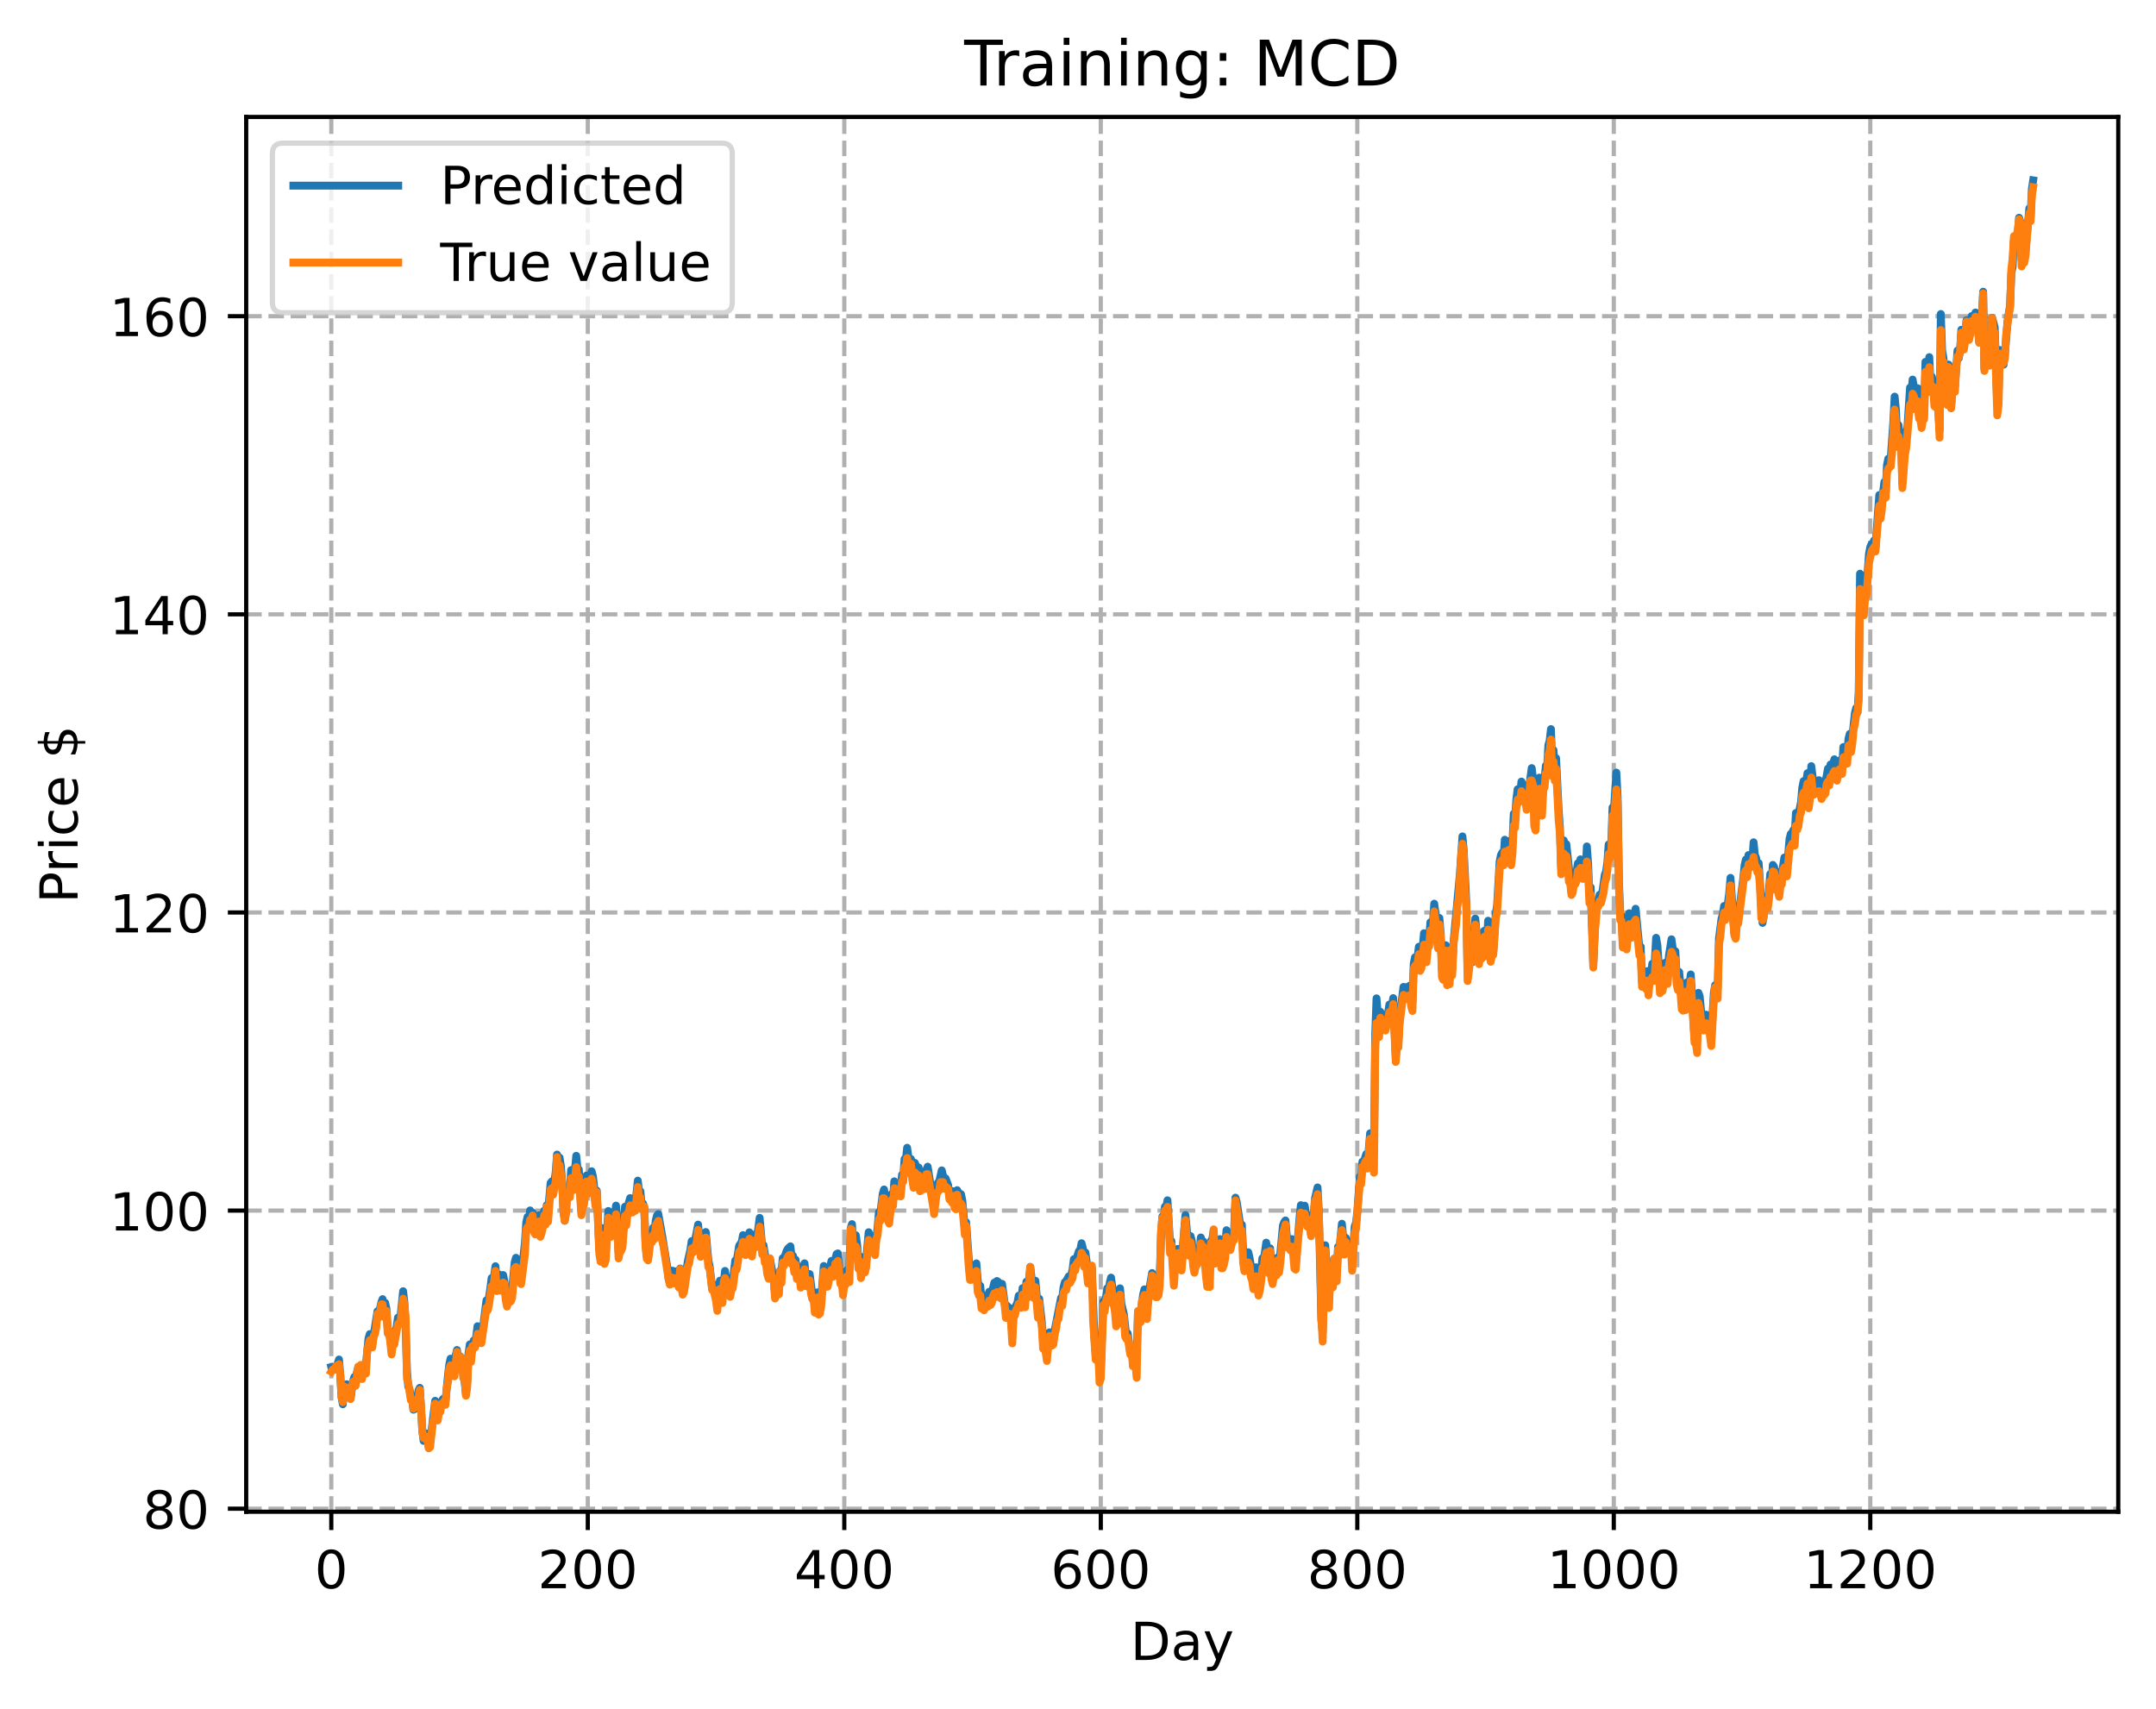 <?xml version="1.0" encoding="utf-8" standalone="no"?>
<!DOCTYPE svg PUBLIC "-//W3C//DTD SVG 1.1//EN"
  "http://www.w3.org/Graphics/SVG/1.1/DTD/svg11.dtd">
<!-- Created with matplotlib (https://matplotlib.org/) -->
<svg height="325.986pt" version="1.1" viewBox="0 0 411.286 325.986" width="411.286pt" xmlns="http://www.w3.org/2000/svg" xmlns:xlink="http://www.w3.org/1999/xlink">
 <defs>
  <style type="text/css">
*{stroke-linecap:butt;stroke-linejoin:round;}
  </style>
 </defs>
 <g id="figure_1">
  <g id="patch_1">
   <path d="M 0 325.986 
L 411.286 325.986 
L 411.286 0 
L 0 0 
z
" style="fill:#ffffff;"/>
  </g>
  <g id="axes_1">
   <g id="patch_2">
    <path d="M 46.966 288.43 
L 404.086 288.43 
L 404.086 22.318 
L 46.966 22.318 
z
" style="fill:#ffffff;"/>
   </g>
   <g id="matplotlib.axis_1">
    <g id="xtick_1">
     <g id="line2d_1">
      <path clip-path="url(#p57ba4ef2eb)" d="M 63.198 288.43 
L 63.198 22.318 
" style="fill:none;stroke:#b0b0b0;stroke-dasharray:2.96,1.28;stroke-dashoffset:0;stroke-width:0.8;"/>
     </g>
     <g id="line2d_2">
      <defs>
       <path d="M 0 0 
L 0 3.5 
" id="m9852b9d43c" style="stroke:#000000;stroke-width:0.8;"/>
      </defs>
      <g>
       <use style="stroke:#000000;stroke-width:0.8;" x="63.198" xlink:href="#m9852b9d43c" y="288.43"/>
      </g>
     </g>
     <g id="text_1">
      <!-- 0 -->
      <defs>
       <path d="M 31.781 66.406 
Q 24.172 66.406 20.328 58.906 
Q 16.5 51.422 16.5 36.375 
Q 16.5 21.391 20.328 13.891 
Q 24.172 6.391 31.781 6.391 
Q 39.453 6.391 43.281 13.891 
Q 47.125 21.391 47.125 36.375 
Q 47.125 51.422 43.281 58.906 
Q 39.453 66.406 31.781 66.406 
z
M 31.781 74.219 
Q 44.047 74.219 50.516 64.516 
Q 56.984 54.828 56.984 36.375 
Q 56.984 17.969 50.516 8.266 
Q 44.047 -1.422 31.781 -1.422 
Q 19.531 -1.422 13.062 8.266 
Q 6.594 17.969 6.594 36.375 
Q 6.594 54.828 13.062 64.516 
Q 19.531 74.219 31.781 74.219 
z
" id="DejaVuSans-48"/>
      </defs>
      <g transform="translate(60.017 303.029)scale(0.1 -0.1)">
       <use xlink:href="#DejaVuSans-48"/>
      </g>
     </g>
    </g>
    <g id="xtick_2">
     <g id="line2d_3">
      <path clip-path="url(#p57ba4ef2eb)" d="M 112.129 288.43 
L 112.129 22.318 
" style="fill:none;stroke:#b0b0b0;stroke-dasharray:2.96,1.28;stroke-dashoffset:0;stroke-width:0.8;"/>
     </g>
     <g id="line2d_4">
      <g>
       <use style="stroke:#000000;stroke-width:0.8;" x="112.129" xlink:href="#m9852b9d43c" y="288.43"/>
      </g>
     </g>
     <g id="text_2">
      <!-- 200 -->
      <defs>
       <path d="M 19.188 8.297 
L 53.609 8.297 
L 53.609 0 
L 7.328 0 
L 7.328 8.297 
Q 12.938 14.109 22.625 23.891 
Q 32.328 33.688 34.812 36.531 
Q 39.547 41.844 41.422 45.531 
Q 43.312 49.219 43.312 52.781 
Q 43.312 58.594 39.234 62.25 
Q 35.156 65.922 28.609 65.922 
Q 23.969 65.922 18.812 64.312 
Q 13.672 62.703 7.812 59.422 
L 7.812 69.391 
Q 13.766 71.781 18.938 73 
Q 24.125 74.219 28.422 74.219 
Q 39.75 74.219 46.484 68.547 
Q 53.219 62.891 53.219 53.422 
Q 53.219 48.922 51.531 44.891 
Q 49.859 40.875 45.406 35.406 
Q 44.188 33.984 37.641 27.219 
Q 31.109 20.453 19.188 8.297 
z
" id="DejaVuSans-50"/>
      </defs>
      <g transform="translate(102.585 303.029)scale(0.1 -0.1)">
       <use xlink:href="#DejaVuSans-50"/>
       <use x="63.623" xlink:href="#DejaVuSans-48"/>
       <use x="127.246" xlink:href="#DejaVuSans-48"/>
      </g>
     </g>
    </g>
    <g id="xtick_3">
     <g id="line2d_5">
      <path clip-path="url(#p57ba4ef2eb)" d="M 161.06 288.43 
L 161.06 22.318 
" style="fill:none;stroke:#b0b0b0;stroke-dasharray:2.96,1.28;stroke-dashoffset:0;stroke-width:0.8;"/>
     </g>
     <g id="line2d_6">
      <g>
       <use style="stroke:#000000;stroke-width:0.8;" x="161.06" xlink:href="#m9852b9d43c" y="288.43"/>
      </g>
     </g>
     <g id="text_3">
      <!-- 400 -->
      <defs>
       <path d="M 37.797 64.312 
L 12.891 25.391 
L 37.797 25.391 
z
M 35.203 72.906 
L 47.609 72.906 
L 47.609 25.391 
L 58.016 25.391 
L 58.016 17.188 
L 47.609 17.188 
L 47.609 0 
L 37.797 0 
L 37.797 17.188 
L 4.891 17.188 
L 4.891 26.703 
z
" id="DejaVuSans-52"/>
      </defs>
      <g transform="translate(151.516 303.029)scale(0.1 -0.1)">
       <use xlink:href="#DejaVuSans-52"/>
       <use x="63.623" xlink:href="#DejaVuSans-48"/>
       <use x="127.246" xlink:href="#DejaVuSans-48"/>
      </g>
     </g>
    </g>
    <g id="xtick_4">
     <g id="line2d_7">
      <path clip-path="url(#p57ba4ef2eb)" d="M 209.99 288.43 
L 209.99 22.318 
" style="fill:none;stroke:#b0b0b0;stroke-dasharray:2.96,1.28;stroke-dashoffset:0;stroke-width:0.8;"/>
     </g>
     <g id="line2d_8">
      <g>
       <use style="stroke:#000000;stroke-width:0.8;" x="209.99" xlink:href="#m9852b9d43c" y="288.43"/>
      </g>
     </g>
     <g id="text_4">
      <!-- 600 -->
      <defs>
       <path d="M 33.016 40.375 
Q 26.375 40.375 22.484 35.828 
Q 18.609 31.297 18.609 23.391 
Q 18.609 15.531 22.484 10.953 
Q 26.375 6.391 33.016 6.391 
Q 39.656 6.391 43.531 10.953 
Q 47.406 15.531 47.406 23.391 
Q 47.406 31.297 43.531 35.828 
Q 39.656 40.375 33.016 40.375 
z
M 52.594 71.297 
L 52.594 62.312 
Q 48.875 64.062 45.094 64.984 
Q 41.312 65.922 37.594 65.922 
Q 27.828 65.922 22.672 59.328 
Q 17.531 52.734 16.797 39.406 
Q 19.672 43.656 24.016 45.922 
Q 28.375 48.188 33.594 48.188 
Q 44.578 48.188 50.953 41.516 
Q 57.328 34.859 57.328 23.391 
Q 57.328 12.156 50.688 5.359 
Q 44.047 -1.422 33.016 -1.422 
Q 20.359 -1.422 13.672 8.266 
Q 6.984 17.969 6.984 36.375 
Q 6.984 53.656 15.188 63.938 
Q 23.391 74.219 37.203 74.219 
Q 40.922 74.219 44.703 73.484 
Q 48.484 72.75 52.594 71.297 
z
" id="DejaVuSans-54"/>
      </defs>
      <g transform="translate(200.446 303.029)scale(0.1 -0.1)">
       <use xlink:href="#DejaVuSans-54"/>
       <use x="63.623" xlink:href="#DejaVuSans-48"/>
       <use x="127.246" xlink:href="#DejaVuSans-48"/>
      </g>
     </g>
    </g>
    <g id="xtick_5">
     <g id="line2d_9">
      <path clip-path="url(#p57ba4ef2eb)" d="M 258.921 288.43 
L 258.921 22.318 
" style="fill:none;stroke:#b0b0b0;stroke-dasharray:2.96,1.28;stroke-dashoffset:0;stroke-width:0.8;"/>
     </g>
     <g id="line2d_10">
      <g>
       <use style="stroke:#000000;stroke-width:0.8;" x="258.921" xlink:href="#m9852b9d43c" y="288.43"/>
      </g>
     </g>
     <g id="text_5">
      <!-- 800 -->
      <defs>
       <path d="M 31.781 34.625 
Q 24.75 34.625 20.719 30.859 
Q 16.703 27.094 16.703 20.516 
Q 16.703 13.922 20.719 10.156 
Q 24.75 6.391 31.781 6.391 
Q 38.812 6.391 42.859 10.172 
Q 46.922 13.969 46.922 20.516 
Q 46.922 27.094 42.891 30.859 
Q 38.875 34.625 31.781 34.625 
z
M 21.922 38.812 
Q 15.578 40.375 12.031 44.719 
Q 8.5 49.078 8.5 55.328 
Q 8.5 64.062 14.719 69.141 
Q 20.953 74.219 31.781 74.219 
Q 42.672 74.219 48.875 69.141 
Q 55.078 64.062 55.078 55.328 
Q 55.078 49.078 51.531 44.719 
Q 48 40.375 41.703 38.812 
Q 48.828 37.156 52.797 32.312 
Q 56.781 27.484 56.781 20.516 
Q 56.781 9.906 50.312 4.234 
Q 43.844 -1.422 31.781 -1.422 
Q 19.734 -1.422 13.25 4.234 
Q 6.781 9.906 6.781 20.516 
Q 6.781 27.484 10.781 32.312 
Q 14.797 37.156 21.922 38.812 
z
M 18.312 54.391 
Q 18.312 48.734 21.844 45.562 
Q 25.391 42.391 31.781 42.391 
Q 38.141 42.391 41.719 45.562 
Q 45.312 48.734 45.312 54.391 
Q 45.312 60.062 41.719 63.234 
Q 38.141 66.406 31.781 66.406 
Q 25.391 66.406 21.844 63.234 
Q 18.312 60.062 18.312 54.391 
z
" id="DejaVuSans-56"/>
      </defs>
      <g transform="translate(249.377 303.029)scale(0.1 -0.1)">
       <use xlink:href="#DejaVuSans-56"/>
       <use x="63.623" xlink:href="#DejaVuSans-48"/>
       <use x="127.246" xlink:href="#DejaVuSans-48"/>
      </g>
     </g>
    </g>
    <g id="xtick_6">
     <g id="line2d_11">
      <path clip-path="url(#p57ba4ef2eb)" d="M 307.851 288.43 
L 307.851 22.318 
" style="fill:none;stroke:#b0b0b0;stroke-dasharray:2.96,1.28;stroke-dashoffset:0;stroke-width:0.8;"/>
     </g>
     <g id="line2d_12">
      <g>
       <use style="stroke:#000000;stroke-width:0.8;" x="307.851" xlink:href="#m9852b9d43c" y="288.43"/>
      </g>
     </g>
     <g id="text_6">
      <!-- 1000 -->
      <defs>
       <path d="M 12.406 8.297 
L 28.516 8.297 
L 28.516 63.922 
L 10.984 60.406 
L 10.984 69.391 
L 28.422 72.906 
L 38.281 72.906 
L 38.281 8.297 
L 54.391 8.297 
L 54.391 0 
L 12.406 0 
z
" id="DejaVuSans-49"/>
      </defs>
      <g transform="translate(295.126 303.029)scale(0.1 -0.1)">
       <use xlink:href="#DejaVuSans-49"/>
       <use x="63.623" xlink:href="#DejaVuSans-48"/>
       <use x="127.246" xlink:href="#DejaVuSans-48"/>
       <use x="190.869" xlink:href="#DejaVuSans-48"/>
      </g>
     </g>
    </g>
    <g id="xtick_7">
     <g id="line2d_13">
      <path clip-path="url(#p57ba4ef2eb)" d="M 356.782 288.43 
L 356.782 22.318 
" style="fill:none;stroke:#b0b0b0;stroke-dasharray:2.96,1.28;stroke-dashoffset:0;stroke-width:0.8;"/>
     </g>
     <g id="line2d_14">
      <g>
       <use style="stroke:#000000;stroke-width:0.8;" x="356.782" xlink:href="#m9852b9d43c" y="288.43"/>
      </g>
     </g>
     <g id="text_7">
      <!-- 1200 -->
      <g transform="translate(344.057 303.029)scale(0.1 -0.1)">
       <use xlink:href="#DejaVuSans-49"/>
       <use x="63.623" xlink:href="#DejaVuSans-50"/>
       <use x="127.246" xlink:href="#DejaVuSans-48"/>
       <use x="190.869" xlink:href="#DejaVuSans-48"/>
      </g>
     </g>
    </g>
    <g id="text_8">
     <!-- Day -->
     <defs>
      <path d="M 19.672 64.797 
L 19.672 8.109 
L 31.594 8.109 
Q 46.688 8.109 53.688 14.938 
Q 60.688 21.781 60.688 36.531 
Q 60.688 51.172 53.688 57.984 
Q 46.688 64.797 31.594 64.797 
z
M 9.812 72.906 
L 30.078 72.906 
Q 51.266 72.906 61.172 64.094 
Q 71.094 55.281 71.094 36.531 
Q 71.094 17.672 61.125 8.828 
Q 51.172 0 30.078 0 
L 9.812 0 
z
" id="DejaVuSans-68"/>
      <path d="M 34.281 27.484 
Q 23.391 27.484 19.188 25 
Q 14.984 22.516 14.984 16.5 
Q 14.984 11.719 18.141 8.906 
Q 21.297 6.109 26.703 6.109 
Q 34.188 6.109 38.703 11.406 
Q 43.219 16.703 43.219 25.484 
L 43.219 27.484 
z
M 52.203 31.203 
L 52.203 0 
L 43.219 0 
L 43.219 8.297 
Q 40.141 3.328 35.547 0.953 
Q 30.953 -1.422 24.312 -1.422 
Q 15.922 -1.422 10.953 3.297 
Q 6 8.016 6 15.922 
Q 6 25.141 12.172 29.828 
Q 18.359 34.516 30.609 34.516 
L 43.219 34.516 
L 43.219 35.406 
Q 43.219 41.609 39.141 45 
Q 35.062 48.391 27.688 48.391 
Q 23 48.391 18.547 47.266 
Q 14.109 46.141 10.016 43.891 
L 10.016 52.203 
Q 14.938 54.109 19.578 55.047 
Q 24.219 56 28.609 56 
Q 40.484 56 46.344 49.844 
Q 52.203 43.703 52.203 31.203 
z
" id="DejaVuSans-97"/>
      <path d="M 32.172 -5.078 
Q 28.375 -14.844 24.75 -17.812 
Q 21.141 -20.797 15.094 -20.797 
L 7.906 -20.797 
L 7.906 -13.281 
L 13.188 -13.281 
Q 16.891 -13.281 18.938 -11.516 
Q 21 -9.766 23.484 -3.219 
L 25.094 0.875 
L 2.984 54.688 
L 12.5 54.688 
L 29.594 11.922 
L 46.688 54.688 
L 56.203 54.688 
z
" id="DejaVuSans-121"/>
     </defs>
     <g transform="translate(215.652 316.707)scale(0.1 -0.1)">
      <use xlink:href="#DejaVuSans-68"/>
      <use x="77.002" xlink:href="#DejaVuSans-97"/>
      <use x="138.281" xlink:href="#DejaVuSans-121"/>
     </g>
    </g>
   </g>
   <g id="matplotlib.axis_2">
    <g id="ytick_1">
     <g id="line2d_15">
      <path clip-path="url(#p57ba4ef2eb)" d="M 46.966 287.852 
L 404.086 287.852 
" style="fill:none;stroke:#b0b0b0;stroke-dasharray:2.96,1.28;stroke-dashoffset:0;stroke-width:0.8;"/>
     </g>
     <g id="line2d_16">
      <defs>
       <path d="M 0 0 
L -3.5 0 
" id="m98f60cce14" style="stroke:#000000;stroke-width:0.8;"/>
      </defs>
      <g>
       <use style="stroke:#000000;stroke-width:0.8;" x="46.966" xlink:href="#m98f60cce14" y="287.852"/>
      </g>
     </g>
     <g id="text_9">
      <!-- 80 -->
      <g transform="translate(27.241 291.652)scale(0.1 -0.1)">
       <use xlink:href="#DejaVuSans-56"/>
       <use x="63.623" xlink:href="#DejaVuSans-48"/>
      </g>
     </g>
    </g>
    <g id="ytick_2">
     <g id="line2d_17">
      <path clip-path="url(#p57ba4ef2eb)" d="M 46.966 230.972 
L 404.086 230.972 
" style="fill:none;stroke:#b0b0b0;stroke-dasharray:2.96,1.28;stroke-dashoffset:0;stroke-width:0.8;"/>
     </g>
     <g id="line2d_18">
      <g>
       <use style="stroke:#000000;stroke-width:0.8;" x="46.966" xlink:href="#m98f60cce14" y="230.972"/>
      </g>
     </g>
     <g id="text_10">
      <!-- 100 -->
      <g transform="translate(20.878 234.771)scale(0.1 -0.1)">
       <use xlink:href="#DejaVuSans-49"/>
       <use x="63.623" xlink:href="#DejaVuSans-48"/>
       <use x="127.246" xlink:href="#DejaVuSans-48"/>
      </g>
     </g>
    </g>
    <g id="ytick_3">
     <g id="line2d_19">
      <path clip-path="url(#p57ba4ef2eb)" d="M 46.966 174.092 
L 404.086 174.092 
" style="fill:none;stroke:#b0b0b0;stroke-dasharray:2.96,1.28;stroke-dashoffset:0;stroke-width:0.8;"/>
     </g>
     <g id="line2d_20">
      <g>
       <use style="stroke:#000000;stroke-width:0.8;" x="46.966" xlink:href="#m98f60cce14" y="174.092"/>
      </g>
     </g>
     <g id="text_11">
      <!-- 120 -->
      <g transform="translate(20.878 177.891)scale(0.1 -0.1)">
       <use xlink:href="#DejaVuSans-49"/>
       <use x="63.623" xlink:href="#DejaVuSans-50"/>
       <use x="127.246" xlink:href="#DejaVuSans-48"/>
      </g>
     </g>
    </g>
    <g id="ytick_4">
     <g id="line2d_21">
      <path clip-path="url(#p57ba4ef2eb)" d="M 46.966 117.211 
L 404.086 117.211 
" style="fill:none;stroke:#b0b0b0;stroke-dasharray:2.96,1.28;stroke-dashoffset:0;stroke-width:0.8;"/>
     </g>
     <g id="line2d_22">
      <g>
       <use style="stroke:#000000;stroke-width:0.8;" x="46.966" xlink:href="#m98f60cce14" y="117.211"/>
      </g>
     </g>
     <g id="text_12">
      <!-- 140 -->
      <g transform="translate(20.878 121.011)scale(0.1 -0.1)">
       <use xlink:href="#DejaVuSans-49"/>
       <use x="63.623" xlink:href="#DejaVuSans-52"/>
       <use x="127.246" xlink:href="#DejaVuSans-48"/>
      </g>
     </g>
    </g>
    <g id="ytick_5">
     <g id="line2d_23">
      <path clip-path="url(#p57ba4ef2eb)" d="M 46.966 60.331 
L 404.086 60.331 
" style="fill:none;stroke:#b0b0b0;stroke-dasharray:2.96,1.28;stroke-dashoffset:0;stroke-width:0.8;"/>
     </g>
     <g id="line2d_24">
      <g>
       <use style="stroke:#000000;stroke-width:0.8;" x="46.966" xlink:href="#m98f60cce14" y="60.331"/>
      </g>
     </g>
     <g id="text_13">
      <!-- 160 -->
      <g transform="translate(20.878 64.13)scale(0.1 -0.1)">
       <use xlink:href="#DejaVuSans-49"/>
       <use x="63.623" xlink:href="#DejaVuSans-54"/>
       <use x="127.246" xlink:href="#DejaVuSans-48"/>
      </g>
     </g>
    </g>
    <g id="text_14">
     <!-- Price $ -->
     <defs>
      <path d="M 19.672 64.797 
L 19.672 37.406 
L 32.078 37.406 
Q 38.969 37.406 42.719 40.969 
Q 46.484 44.531 46.484 51.125 
Q 46.484 57.672 42.719 61.234 
Q 38.969 64.797 32.078 64.797 
z
M 9.812 72.906 
L 32.078 72.906 
Q 44.344 72.906 50.609 67.359 
Q 56.891 61.812 56.891 51.125 
Q 56.891 40.328 50.609 34.812 
Q 44.344 29.297 32.078 29.297 
L 19.672 29.297 
L 19.672 0 
L 9.812 0 
z
" id="DejaVuSans-80"/>
      <path d="M 41.109 46.297 
Q 39.594 47.172 37.812 47.578 
Q 36.031 48 33.891 48 
Q 26.266 48 22.188 43.047 
Q 18.109 38.094 18.109 28.812 
L 18.109 0 
L 9.078 0 
L 9.078 54.688 
L 18.109 54.688 
L 18.109 46.188 
Q 20.953 51.172 25.484 53.578 
Q 30.031 56 36.531 56 
Q 37.453 56 38.578 55.875 
Q 39.703 55.766 41.062 55.516 
z
" id="DejaVuSans-114"/>
      <path d="M 9.422 54.688 
L 18.406 54.688 
L 18.406 0 
L 9.422 0 
z
M 9.422 75.984 
L 18.406 75.984 
L 18.406 64.594 
L 9.422 64.594 
z
" id="DejaVuSans-105"/>
      <path d="M 48.781 52.594 
L 48.781 44.188 
Q 44.969 46.297 41.141 47.344 
Q 37.312 48.391 33.406 48.391 
Q 24.656 48.391 19.812 42.844 
Q 14.984 37.312 14.984 27.297 
Q 14.984 17.281 19.812 11.734 
Q 24.656 6.203 33.406 6.203 
Q 37.312 6.203 41.141 7.25 
Q 44.969 8.297 48.781 10.406 
L 48.781 2.094 
Q 45.016 0.344 40.984 -0.531 
Q 36.969 -1.422 32.422 -1.422 
Q 20.062 -1.422 12.781 6.344 
Q 5.516 14.109 5.516 27.297 
Q 5.516 40.672 12.859 48.328 
Q 20.219 56 33.016 56 
Q 37.156 56 41.109 55.141 
Q 45.062 54.297 48.781 52.594 
z
" id="DejaVuSans-99"/>
      <path d="M 56.203 29.594 
L 56.203 25.203 
L 14.891 25.203 
Q 15.484 15.922 20.484 11.062 
Q 25.484 6.203 34.422 6.203 
Q 39.594 6.203 44.453 7.469 
Q 49.312 8.734 54.109 11.281 
L 54.109 2.781 
Q 49.266 0.734 44.188 -0.344 
Q 39.109 -1.422 33.891 -1.422 
Q 20.797 -1.422 13.156 6.188 
Q 5.516 13.812 5.516 26.812 
Q 5.516 40.234 12.766 48.109 
Q 20.016 56 32.328 56 
Q 43.359 56 49.781 48.891 
Q 56.203 41.797 56.203 29.594 
z
M 47.219 32.234 
Q 47.125 39.594 43.094 43.984 
Q 39.062 48.391 32.422 48.391 
Q 24.906 48.391 20.391 44.141 
Q 15.875 39.891 15.188 32.172 
z
" id="DejaVuSans-101"/>
      <path id="DejaVuSans-32"/>
      <path d="M 33.797 -14.703 
L 28.906 -14.703 
L 28.859 0 
Q 23.734 0.094 18.609 1.188 
Q 13.484 2.297 8.297 4.5 
L 8.297 13.281 
Q 13.281 10.156 18.375 8.562 
Q 23.484 6.984 28.906 6.938 
L 28.906 29.203 
Q 18.109 30.953 13.203 35.156 
Q 8.297 39.359 8.297 46.688 
Q 8.297 54.641 13.625 59.219 
Q 18.953 63.812 28.906 64.5 
L 28.906 75.984 
L 33.797 75.984 
L 33.797 64.656 
Q 38.328 64.453 42.578 63.688 
Q 46.828 62.938 50.875 61.625 
L 50.875 53.078 
Q 46.828 55.125 42.547 56.25 
Q 38.281 57.375 33.797 57.562 
L 33.797 36.719 
Q 44.875 35.016 50.094 30.609 
Q 55.328 26.219 55.328 18.609 
Q 55.328 10.359 49.781 5.594 
Q 44.234 0.828 33.797 0.094 
z
M 28.906 37.594 
L 28.906 57.625 
Q 23.25 56.984 20.266 54.391 
Q 17.281 51.812 17.281 47.516 
Q 17.281 43.312 20.031 40.969 
Q 22.797 38.625 28.906 37.594 
z
M 33.797 28.219 
L 33.797 7.078 
Q 39.984 7.906 43.141 10.594 
Q 46.297 13.281 46.297 17.672 
Q 46.297 21.969 43.281 24.5 
Q 40.281 27.047 33.797 28.219 
z
" id="DejaVuSans-36"/>
     </defs>
     <g transform="translate(14.798 172.342)rotate(-90)scale(0.1 -0.1)">
      <use xlink:href="#DejaVuSans-80"/>
      <use x="58.553" xlink:href="#DejaVuSans-114"/>
      <use x="99.666" xlink:href="#DejaVuSans-105"/>
      <use x="127.449" xlink:href="#DejaVuSans-99"/>
      <use x="182.43" xlink:href="#DejaVuSans-101"/>
      <use x="243.953" xlink:href="#DejaVuSans-32"/>
      <use x="275.74" xlink:href="#DejaVuSans-36"/>
     </g>
    </g>
   </g>
   <g id="line2d_25">
    <path clip-path="url(#p57ba4ef2eb)" d="M 63.198 260.838 
L 63.443 260.782 
L 63.688 261.267 
L 63.932 261.256 
L 64.177 260.852 
L 64.666 259.385 
L 64.911 262.331 
L 65.156 266.66 
L 65.4 267.928 
L 65.645 265.229 
L 65.89 265.139 
L 66.134 264.097 
L 66.379 264.752 
L 66.868 266.859 
L 67.357 263.48 
L 67.602 262.714 
L 67.847 263.553 
L 68.091 261.833 
L 68.336 260.935 
L 68.581 261.701 
L 68.825 260.672 
L 69.07 262.287 
L 69.315 260.956 
L 69.559 261.888 
L 69.804 260.453 
L 70.293 255.37 
L 70.538 254.538 
L 71.027 256.366 
L 72.006 250.175 
L 72.251 250.749 
L 72.74 248.495 
L 72.984 247.865 
L 73.229 249.306 
L 73.474 248.569 
L 73.718 249.703 
L 73.963 253.67 
L 74.208 254.001 
L 74.697 257.23 
L 74.942 255.594 
L 75.186 256.324 
L 75.92 251.384 
L 76.165 252.18 
L 76.41 251.138 
L 76.899 246.353 
L 77.144 248.52 
L 77.388 253.523 
L 77.633 261.55 
L 77.878 264.55 
L 78.122 265.093 
L 78.367 266.463 
L 78.611 266.627 
L 78.856 268.96 
L 79.101 268.854 
L 79.59 266.786 
L 79.835 265.279 
L 80.079 264.796 
L 80.569 272.975 
L 80.813 274.914 
L 81.058 273.467 
L 81.303 273.473 
L 81.547 274.159 
L 81.792 276.148 
L 82.037 275.299 
L 83.015 267.266 
L 83.505 270.354 
L 83.749 268.829 
L 83.994 268.868 
L 84.239 267.421 
L 84.483 266.938 
L 84.728 266.812 
L 84.972 267.382 
L 85.462 262.463 
L 85.706 260.294 
L 85.951 259.222 
L 86.196 260.748 
L 86.44 260.802 
L 86.685 261.165 
L 86.93 258.592 
L 87.174 257.569 
L 87.419 259.459 
L 87.664 258.699 
L 87.908 258.929 
L 88.642 263.674 
L 88.887 266.009 
L 89.132 263.584 
L 89.376 258.239 
L 89.621 256.502 
L 89.866 258.658 
L 90.355 255.775 
L 90.599 256.867 
L 91.089 253.03 
L 91.333 253.573 
L 91.823 255.857 
L 92.801 248.093 
L 93.046 249.186 
L 93.535 245.816 
L 93.78 243.849 
L 94.025 245.05 
L 94.514 241.587 
L 94.759 244.645 
L 95.003 244.187 
L 95.248 243.179 
L 95.493 245.339 
L 95.737 244.619 
L 95.982 243.264 
L 96.227 244.527 
L 96.471 247.196 
L 96.716 248.635 
L 96.96 246.945 
L 97.205 247.833 
L 97.45 247.073 
L 97.694 245.898 
L 98.184 240.827 
L 98.428 239.978 
L 98.673 242.5 
L 98.918 241.5 
L 99.407 244.022 
L 100.141 237.019 
L 100.386 233.254 
L 100.63 232.175 
L 100.875 233.469 
L 101.12 230.941 
L 101.364 231.769 
L 101.609 231.363 
L 101.854 233.981 
L 102.098 234.72 
L 102.343 233.095 
L 102.587 233.83 
L 102.832 231.864 
L 103.077 234.694 
L 103.321 233.951 
L 103.811 230.993 
L 104.055 232.259 
L 104.3 229.946 
L 104.545 231.196 
L 105.034 225.702 
L 105.279 225.392 
L 105.523 227.039 
L 106.013 223.602 
L 106.257 220.283 
L 106.502 223.175 
L 106.747 220.861 
L 106.991 222.475 
L 107.236 225.47 
L 107.481 230.814 
L 107.725 232.91 
L 107.97 230.782 
L 108.215 226.851 
L 108.459 226.703 
L 108.704 227.105 
L 108.948 223.245 
L 109.193 223.68 
L 109.438 225.233 
L 109.682 223.335 
L 109.927 220.516 
L 110.172 223.006 
L 110.416 223.136 
L 110.906 231.041 
L 111.64 226.145 
L 111.884 224.281 
L 112.129 226.286 
L 112.618 225.038 
L 112.863 223.466 
L 113.108 224.42 
L 113.597 228.653 
L 113.842 227.168 
L 114.331 238.459 
L 114.575 239.557 
L 114.82 236.133 
L 115.065 234.332 
L 115.309 240.241 
L 115.554 238.989 
L 116.043 231.046 
L 116.288 234.488 
L 116.533 234.496 
L 116.777 232.741 
L 117.022 234.028 
L 117.511 230.021 
L 117.756 233.349 
L 118.001 238.877 
L 118.245 238.717 
L 118.735 236.439 
L 119.224 230.23 
L 119.469 232.074 
L 119.713 230.334 
L 120.203 228.588 
L 120.447 230.426 
L 120.692 230.127 
L 120.936 229.38 
L 121.181 229.981 
L 121.67 225.253 
L 121.915 227.311 
L 122.16 227.274 
L 122.404 229.857 
L 122.649 229.603 
L 122.894 230.274 
L 123.138 236.794 
L 123.383 239.645 
L 123.628 239.997 
L 124.117 235.517 
L 124.362 236.063 
L 124.606 234.235 
L 124.851 235.192 
L 125.096 232.831 
L 125.34 231.889 
L 125.585 231.644 
L 126.319 235.786 
L 127.297 241.742 
L 127.542 243.886 
L 127.787 244.834 
L 128.031 243.172 
L 128.276 242.436 
L 128.521 243.399 
L 128.765 242.561 
L 129.01 243.755 
L 129.255 242.859 
L 129.499 244.538 
L 129.744 242.024 
L 130.233 246.655 
L 130.478 245.432 
L 131.212 240.607 
L 131.701 238.465 
L 131.946 236.79 
L 132.191 238.1 
L 132.68 236.196 
L 133.169 233.648 
L 133.658 238.939 
L 134.148 235.589 
L 134.392 236.274 
L 134.637 235.058 
L 135.126 240.497 
L 135.371 241.588 
L 135.86 245.901 
L 136.105 245.045 
L 136.594 247.6 
L 136.839 248.988 
L 137.328 244.335 
L 137.573 245.395 
L 137.818 247.125 
L 138.307 242.482 
L 138.796 245.965 
L 139.041 244.58 
L 139.285 246.056 
L 139.775 244.592 
L 140.264 240.492 
L 140.509 240.791 
L 140.998 237.69 
L 141.487 236.976 
L 141.732 235.652 
L 142.221 238.631 
L 142.466 238.069 
L 142.955 235.119 
L 143.445 238.837 
L 143.934 235.536 
L 144.178 237.043 
L 144.423 236.151 
L 144.912 232.36 
L 145.402 237.943 
L 145.646 237.575 
L 146.38 242.149 
L 146.625 242.982 
L 146.87 240.197 
L 147.604 244.015 
L 147.848 246.829 
L 148.093 245.543 
L 148.338 243.442 
L 148.582 245.189 
L 148.827 242.413 
L 149.072 242.687 
L 149.316 240.046 
L 149.561 240.194 
L 150.05 238.684 
L 150.295 238.248 
L 150.784 237.794 
L 151.029 240.094 
L 151.273 239.584 
L 151.518 241.218 
L 151.763 240.331 
L 152.007 242.78 
L 152.252 242.543 
L 152.497 241.66 
L 152.741 244.023 
L 152.986 243.538 
L 153.475 241.031 
L 153.72 243.692 
L 153.965 243.07 
L 154.209 244.267 
L 154.454 243.08 
L 154.943 246.848 
L 155.188 246.672 
L 155.433 249.308 
L 155.922 246.578 
L 156.166 249.832 
L 156.411 249.52 
L 156.656 247.913 
L 157.145 241.546 
L 157.39 244.066 
L 157.634 242.937 
L 157.879 244.016 
L 158.613 240.568 
L 158.858 242.132 
L 159.592 239.259 
L 159.836 239.142 
L 160.326 244.265 
L 160.57 243.953 
L 160.815 245.764 
L 161.549 242.332 
L 161.794 243.05 
L 162.038 242.052 
L 162.283 234.317 
L 162.527 233.552 
L 162.772 237.123 
L 163.017 236.827 
L 163.261 235.677 
L 163.506 237.436 
L 163.751 240.708 
L 163.995 239.664 
L 164.24 242.321 
L 164.485 239.904 
L 164.974 241.64 
L 165.219 240.55 
L 165.708 235.097 
L 165.953 235.745 
L 166.197 237.015 
L 166.687 236.157 
L 166.931 238.276 
L 167.421 234.129 
L 167.665 231.285 
L 167.91 231.622 
L 168.399 227.753 
L 168.644 226.943 
L 169.133 230.421 
L 169.622 232.41 
L 170.112 227.794 
L 170.356 228.792 
L 170.601 225.389 
L 170.846 225.972 
L 171.09 227.666 
L 171.335 225.913 
L 171.58 226.784 
L 171.824 227.222 
L 172.069 224.14 
L 172.314 224.48 
L 172.558 221.112 
L 172.803 221.336 
L 173.048 218.984 
L 173.537 222.676 
L 173.782 221.13 
L 174.271 225.361 
L 174.515 221.868 
L 174.76 222.435 
L 175.005 223.921 
L 175.249 222.756 
L 175.494 226.067 
L 175.739 225.948 
L 175.983 225.305 
L 176.228 223.591 
L 176.473 225.236 
L 176.717 223.175 
L 176.962 222.591 
L 177.451 225.655 
L 177.696 226.791 
L 178.185 230.132 
L 178.919 225.657 
L 179.164 225.437 
L 179.653 223.3 
L 179.898 224.311 
L 180.142 226.254 
L 180.387 224.824 
L 180.876 226.15 
L 181.121 228.401 
L 181.366 227.169 
L 181.61 229.002 
L 181.855 227.281 
L 182.1 229.291 
L 182.344 230.14 
L 182.589 227.077 
L 182.834 227.533 
L 183.078 229.23 
L 183.323 227.831 
L 183.568 229.003 
L 184.057 234.348 
L 184.302 233.184 
L 185.036 243.462 
L 185.28 242.888 
L 185.525 241.743 
L 186.014 241.51 
L 186.259 241.036 
L 186.503 244.257 
L 186.748 245.778 
L 186.993 245.318 
L 187.237 247.931 
L 187.482 247.308 
L 187.727 248.201 
L 187.971 247.197 
L 188.216 248.248 
L 188.461 247.542 
L 188.705 246.459 
L 188.95 247.483 
L 189.439 245.706 
L 189.684 244.717 
L 189.929 246.114 
L 190.173 244.405 
L 190.418 244.553 
L 190.663 244.898 
L 190.907 246.355 
L 191.152 244.941 
L 191.886 250.313 
L 192.13 249.16 
L 192.375 250.067 
L 192.62 249.552 
L 193.109 254.383 
L 193.354 250.468 
L 193.598 250.18 
L 193.843 249.046 
L 194.088 248.553 
L 194.332 247.212 
L 194.577 247.96 
L 194.822 248.349 
L 195.066 245.765 
L 195.556 247.76 
L 195.8 244.554 
L 196.045 246.023 
L 196.29 244.351 
L 196.534 241.713 
L 197.024 245.772 
L 197.268 246.217 
L 197.513 244.354 
L 198.002 249.736 
L 198.247 247.795 
L 198.736 252.249 
L 198.981 255.708 
L 199.225 255.363 
L 199.715 258.765 
L 200.204 254.198 
L 200.449 255.89 
L 200.693 256.411 
L 202.406 247.635 
L 202.651 247.502 
L 202.895 245.532 
L 203.14 244.632 
L 203.385 244.438 
L 203.874 243.523 
L 204.118 243.48 
L 204.363 243.269 
L 204.608 242.195 
L 204.852 240.238 
L 205.097 240.941 
L 205.586 239.399 
L 205.831 238.677 
L 206.076 238.519 
L 206.32 237.196 
L 206.565 238.127 
L 206.81 240.194 
L 207.054 238.952 
L 207.299 240.75 
L 207.544 243.558 
L 208.033 241.732 
L 208.278 241.853 
L 208.767 255.052 
L 209.012 257.974 
L 209.256 255.222 
L 209.501 257.449 
L 209.746 262.06 
L 209.99 261.131 
L 210.479 248.3 
L 210.724 249.351 
L 211.213 245.806 
L 211.458 246.82 
L 211.703 244.76 
L 211.947 243.761 
L 212.437 247.412 
L 212.926 251.599 
L 213.171 250.688 
L 213.415 247.179 
L 213.66 245.804 
L 213.905 248.674 
L 214.394 250.748 
L 214.883 255.216 
L 215.128 254.409 
L 215.617 258.019 
L 215.862 257.052 
L 216.106 259.752 
L 216.351 257.928 
L 216.596 259.8 
L 216.84 259.068 
L 217.085 250.368 
L 217.574 250.701 
L 218.064 247.03 
L 218.308 245.999 
L 218.553 247.523 
L 218.798 250.075 
L 219.287 245.762 
L 219.776 242.884 
L 220.021 246.004 
L 220.266 245.701 
L 220.51 247.404 
L 220.755 247.235 
L 221 246.767 
L 221.244 243.484 
L 221.489 235.577 
L 221.734 232.099 
L 221.978 233.352 
L 222.223 230.227 
L 222.467 230.409 
L 222.712 229.006 
L 223.201 237.331 
L 223.446 236.763 
L 223.935 243.441 
L 224.425 239.823 
L 224.669 238.285 
L 224.914 240.367 
L 225.159 239.126 
L 225.403 240.715 
L 226.137 231.824 
L 226.627 237.041 
L 226.871 238.504 
L 227.116 235.836 
L 227.361 236.767 
L 227.605 240.434 
L 227.85 242.148 
L 228.339 240.41 
L 228.584 238.641 
L 228.828 239.083 
L 229.073 236.098 
L 229.318 237.359 
L 229.562 236.85 
L 230.296 244.88 
L 230.541 241.763 
L 230.786 241.962 
L 231.03 236.73 
L 231.275 236.362 
L 231.52 234.731 
L 231.764 239.605 
L 232.009 239.519 
L 232.254 237.98 
L 232.498 239.279 
L 232.743 236.41 
L 232.988 240.73 
L 233.232 241.054 
L 233.477 240.066 
L 233.722 238.037 
L 233.966 234.717 
L 234.211 236.489 
L 234.455 235.504 
L 234.7 237.379 
L 235.434 234.602 
L 235.679 228.506 
L 235.923 229.335 
L 236.657 234.122 
L 236.902 233.674 
L 237.147 238.798 
L 237.391 240.981 
L 237.636 240.061 
L 237.881 239.947 
L 238.125 238.922 
L 238.37 239.979 
L 238.859 242.887 
L 239.104 244.645 
L 239.593 241.785 
L 240.082 246.393 
L 240.327 245.247 
L 240.816 240.06 
L 241.061 240.682 
L 241.55 237.084 
L 242.04 240.781 
L 242.284 238.162 
L 242.774 244.139 
L 243.263 240.801 
L 243.508 242.172 
L 243.752 239.909 
L 243.997 241.76 
L 244.731 233.849 
L 244.976 233.175 
L 245.22 232.852 
L 245.465 235.685 
L 245.709 236.931 
L 245.954 236.926 
L 246.199 237.746 
L 246.443 236.414 
L 247.177 241.285 
L 247.911 232.334 
L 248.156 229.933 
L 248.645 232.389 
L 248.89 230.031 
L 249.379 233.1 
L 249.624 231.846 
L 250.113 235.491 
L 250.358 232.091 
L 250.603 231.931 
L 250.847 228.683 
L 251.337 226.554 
L 251.581 231.306 
L 252.07 251.975 
L 252.315 254.19 
L 252.804 237.58 
L 253.538 248.029 
L 253.783 241.764 
L 254.028 241.504 
L 254.272 243.836 
L 254.517 240.163 
L 254.762 242.235 
L 255.006 242.913 
L 255.251 237.878 
L 255.496 238.54 
L 255.985 233.475 
L 256.474 238.623 
L 256.719 236.173 
L 256.964 238.329 
L 257.208 237.127 
L 257.453 238.268 
L 257.697 236.918 
L 257.942 240.764 
L 258.431 233.995 
L 258.676 233.329 
L 258.921 231.251 
L 259.41 224.46 
L 259.655 225.345 
L 259.899 221.64 
L 260.144 222.494 
L 260.389 220.964 
L 260.633 220.191 
L 260.878 222.226 
L 261.367 216.219 
L 261.612 217.968 
L 261.857 220.525 
L 262.101 219.637 
L 262.346 197.227 
L 262.591 190.475 
L 263.08 197.035 
L 263.325 193.041 
L 263.569 194.505 
L 263.814 195.065 
L 264.058 194.966 
L 264.303 195.815 
L 264.548 194.923 
L 265.037 191.665 
L 265.282 193.692 
L 265.771 190.428 
L 266.26 201.645 
L 266.505 198.313 
L 266.75 198.849 
L 266.994 194.341 
L 267.728 188.295 
L 267.973 190.153 
L 268.218 188.334 
L 268.707 189.929 
L 268.952 188.037 
L 269.196 190.706 
L 269.441 191.045 
L 269.685 183.869 
L 269.93 182.648 
L 270.175 183.211 
L 270.419 182.614 
L 270.664 180.633 
L 270.909 184.536 
L 271.153 183.427 
L 271.643 178.047 
L 271.887 179.268 
L 272.132 182.249 
L 272.377 179.598 
L 272.621 179.235 
L 272.866 175.964 
L 273.111 177.273 
L 273.355 176.16 
L 273.6 172.416 
L 273.845 174.363 
L 274.334 180.512 
L 274.579 175.138 
L 274.823 178.037 
L 275.068 184.912 
L 275.313 186.135 
L 275.557 181.849 
L 275.802 180.343 
L 276.046 186.675 
L 276.291 183.493 
L 276.536 186.886 
L 276.78 180.744 
L 277.025 184.991 
L 277.27 179.9 
L 278.493 166.753 
L 278.982 159.574 
L 279.227 162.292 
L 279.716 172.116 
L 279.961 185.607 
L 280.206 184.644 
L 280.695 180.24 
L 280.94 183.548 
L 281.429 175.259 
L 282.163 182.96 
L 282.407 178.899 
L 282.652 182.286 
L 282.897 181.026 
L 283.141 177.59 
L 283.386 181.92 
L 283.631 180.689 
L 283.875 175.667 
L 284.12 177.597 
L 284.365 183.282 
L 284.609 181.061 
L 284.854 181.778 
L 285.343 174.317 
L 285.588 172.825 
L 286.077 164.397 
L 286.322 163.138 
L 286.567 162.672 
L 286.811 163.982 
L 287.056 160.217 
L 287.301 161.716 
L 287.545 161.607 
L 287.79 160.498 
L 288.034 163.026 
L 288.279 163.912 
L 288.524 160.844 
L 288.768 155.263 
L 289.013 156.295 
L 289.258 152.59 
L 289.502 150.594 
L 289.747 152.345 
L 289.992 151.507 
L 290.236 149.114 
L 290.481 149.754 
L 290.726 151.323 
L 290.97 150.046 
L 291.215 153.18 
L 291.46 150.597 
L 291.704 150.139 
L 292.194 146.546 
L 292.438 148.502 
L 292.683 154.543 
L 292.928 155.444 
L 293.172 150.132 
L 293.417 150.034 
L 293.661 148.361 
L 293.906 150.157 
L 294.151 153.853 
L 294.395 149.419 
L 294.64 148.763 
L 294.885 146.091 
L 295.129 146.397 
L 295.374 142.155 
L 295.619 141.35 
L 295.863 139.106 
L 296.108 145.912 
L 296.353 143.121 
L 296.597 147.047 
L 296.842 144.649 
L 297.331 154.554 
L 297.576 157.965 
L 297.821 165.527 
L 298.065 164.22 
L 298.31 160.349 
L 298.555 163.24 
L 298.799 161.05 
L 299.778 170.111 
L 300.022 169.323 
L 300.267 166.796 
L 300.512 167.891 
L 301.001 164.699 
L 301.246 166.912 
L 301.49 163.957 
L 301.98 166.801 
L 302.224 165.189 
L 302.469 166.651 
L 302.714 161.492 
L 302.958 164.859 
L 303.203 170.949 
L 303.448 169.293 
L 303.937 184.123 
L 304.426 173.658 
L 304.671 172.065 
L 304.916 171.956 
L 305.16 170.691 
L 305.405 172.169 
L 306.139 166.897 
L 306.383 166.292 
L 306.628 164.544 
L 306.873 161.119 
L 307.117 163.1 
L 307.362 161.253 
L 307.607 154.061 
L 307.851 154.981 
L 308.341 147.408 
L 308.585 152.091 
L 308.83 168.046 
L 309.075 174.361 
L 309.319 174.701 
L 309.564 179.424 
L 309.809 177.997 
L 310.298 180.087 
L 310.787 174.244 
L 311.032 177.302 
L 311.277 177.207 
L 312.01 173.384 
L 312.744 180.928 
L 312.989 180.618 
L 313.234 187.225 
L 313.478 185.201 
L 313.968 187.174 
L 314.212 185.289 
L 314.457 188.57 
L 314.702 185.139 
L 314.946 186.145 
L 315.191 183.884 
L 315.436 186.009 
L 315.68 183.339 
L 315.925 178.93 
L 316.17 180.322 
L 316.659 187.561 
L 316.904 184.323 
L 317.148 187.888 
L 317.393 186.393 
L 317.637 183.698 
L 317.882 186.247 
L 318.127 186.255 
L 318.371 182.316 
L 318.861 179.21 
L 319.35 182.906 
L 319.595 181.484 
L 319.839 186.045 
L 320.084 187.841 
L 320.329 185.452 
L 320.818 190.983 
L 321.063 191.953 
L 321.307 189.893 
L 321.552 191.385 
L 321.797 187.441 
L 322.041 190.25 
L 322.531 185.919 
L 323.265 198.293 
L 323.509 197.532 
L 323.754 198.486 
L 323.998 189.421 
L 324.243 190.11 
L 324.732 195.287 
L 324.977 196.273 
L 325.222 195.268 
L 325.466 193.593 
L 325.711 195.411 
L 325.956 194.25 
L 326.445 198.008 
L 326.934 189.516 
L 327.179 187.971 
L 327.424 189.644 
L 327.668 188.632 
L 327.913 179.119 
L 328.402 175.291 
L 328.647 174.468 
L 328.892 172.853 
L 329.136 174.498 
L 329.625 172.312 
L 329.87 170.423 
L 330.115 167.491 
L 330.849 177.992 
L 331.093 178.797 
L 331.338 174.697 
L 331.583 175.26 
L 332.561 167.531 
L 332.806 165.069 
L 333.051 163.995 
L 333.295 166.172 
L 333.54 163.142 
L 333.785 164.478 
L 334.029 163.211 
L 334.274 164.384 
L 334.519 160.702 
L 334.763 163.12 
L 335.008 163.702 
L 335.252 165.657 
L 335.497 164.683 
L 336.231 176.08 
L 336.476 174.48 
L 336.72 171.149 
L 337.21 172.908 
L 337.699 166.757 
L 337.944 169.133 
L 338.188 165.018 
L 338.433 165.404 
L 338.678 167.131 
L 338.922 166.317 
L 339.167 169.528 
L 339.412 170.193 
L 339.656 167.585 
L 339.901 166.813 
L 340.39 163.612 
L 340.635 165.384 
L 340.88 166.115 
L 341.369 160.076 
L 341.613 159.106 
L 341.858 158.951 
L 342.103 158.382 
L 342.347 159.889 
L 342.592 155.11 
L 342.837 156.627 
L 343.571 153.048 
L 343.815 150.259 
L 344.06 149.024 
L 344.305 150.951 
L 344.794 147.511 
L 345.039 153.015 
L 345.283 150.715 
L 345.528 146.17 
L 346.017 150.068 
L 346.262 149.515 
L 346.507 149.514 
L 346.751 149.65 
L 346.996 148.853 
L 347.24 149.554 
L 347.485 150.909 
L 347.73 150.074 
L 347.974 149.956 
L 348.219 149.348 
L 348.708 146.64 
L 348.953 148.626 
L 349.198 145.856 
L 349.442 147.238 
L 349.687 145.678 
L 349.932 144.866 
L 350.421 147.559 
L 350.666 145.909 
L 351.155 144.963 
L 351.4 146.981 
L 351.644 142.525 
L 351.889 143.22 
L 352.134 144.844 
L 352.378 144.059 
L 352.623 140.955 
L 352.868 140.018 
L 353.112 142.823 
L 353.846 136.071 
L 354.091 135.097 
L 354.335 135.944 
L 354.58 132.04 
L 354.825 109.454 
L 355.314 112.223 
L 355.559 115.731 
L 355.803 112.659 
L 356.048 112.445 
L 356.537 105.637 
L 356.782 104.359 
L 357.027 103.802 
L 357.271 103.637 
L 357.516 103.105 
L 357.761 104.587 
L 358.495 94.444 
L 358.739 97.911 
L 359.473 91.954 
L 359.718 93.785 
L 359.962 88.756 
L 360.207 87.526 
L 360.452 87.552 
L 360.696 87.284 
L 361.186 80.344 
L 361.43 75.673 
L 361.675 78.245 
L 361.92 83.451 
L 362.164 81.102 
L 362.409 82.979 
L 362.654 82.428 
L 362.898 92.102 
L 363.388 84.976 
L 363.632 83.761 
L 363.877 81.42 
L 364.366 73.941 
L 364.611 75.594 
L 364.856 72.42 
L 365.345 75.206 
L 365.589 76.688 
L 365.834 74.073 
L 366.079 79.175 
L 366.323 77.869 
L 366.568 80.24 
L 366.813 79.089 
L 367.057 78.563 
L 367.302 69.041 
L 367.791 73.983 
L 368.036 68.138 
L 368.281 73.526 
L 368.525 71.864 
L 368.77 72.946 
L 369.015 76.37 
L 369.259 77.236 
L 369.504 73.795 
L 369.993 82.193 
L 370.238 59.906 
L 370.483 66.843 
L 370.727 68.228 
L 371.216 73.641 
L 371.461 76.172 
L 371.706 69.554 
L 372.195 77.789 
L 372.44 73.71 
L 372.684 74.569 
L 372.929 73.696 
L 373.418 66.886 
L 373.663 68.336 
L 373.908 66.938 
L 374.152 62.92 
L 374.397 65.572 
L 374.642 66.188 
L 374.886 64.26 
L 375.131 61.103 
L 375.376 63.393 
L 375.62 64.529 
L 375.865 63.36 
L 376.11 60.31 
L 376.354 61.863 
L 376.844 59.623 
L 377.088 59.95 
L 377.577 65.384 
L 377.822 59.928 
L 378.067 60.148 
L 378.311 55.652 
L 378.556 70.299 
L 378.801 68.467 
L 379.045 67.684 
L 379.29 67.43 
L 379.535 68.2 
L 379.779 66.774 
L 380.024 60.639 
L 380.513 62.447 
L 381.003 77.296 
L 381.247 75.482 
L 381.492 66.78 
L 381.737 68.727 
L 381.981 68.177 
L 382.226 69.573 
L 382.471 67.348 
L 382.96 61.33 
L 383.449 58.228 
L 383.694 52.074 
L 383.938 50.903 
L 384.183 45.929 
L 384.428 47.191 
L 384.917 44.65 
L 385.162 41.546 
L 385.406 42.285 
L 385.651 49.497 
L 385.896 48.739 
L 386.14 48.687 
L 386.385 47.981 
L 387.119 39.755 
L 387.364 41.288 
L 387.608 36.034 
L 387.853 34.414 
L 387.853 34.414 
" style="fill:none;stroke:#1f77b4;stroke-linecap:square;stroke-width:1.5;"/>
   </g>
   <g id="line2d_26">
    <path clip-path="url(#p57ba4ef2eb)" d="M 63.198 261.716 
L 63.443 261.318 
L 63.932 261.033 
L 64.177 260.578 
L 64.422 260.578 
L 64.666 260.294 
L 64.911 262.228 
L 65.156 266.437 
L 65.4 267.518 
L 65.645 264.531 
L 65.89 265.385 
L 66.134 264.759 
L 66.623 266.636 
L 66.868 266.92 
L 67.113 264.617 
L 67.357 263.621 
L 67.602 263.536 
L 67.847 264.389 
L 68.336 260.72 
L 68.581 261.858 
L 68.825 260.408 
L 69.07 263.109 
L 69.315 260.863 
L 69.559 262.114 
L 69.804 262.086 
L 70.049 257.507 
L 70.538 255.715 
L 70.783 255.999 
L 71.027 257.08 
L 71.272 254.947 
L 71.517 254.577 
L 71.761 253.326 
L 72.006 250.653 
L 72.251 251.364 
L 72.495 250.454 
L 72.74 248.861 
L 72.984 248.861 
L 73.229 251.278 
L 73.474 250.311 
L 73.718 250.112 
L 73.963 254.435 
L 74.208 253.753 
L 74.697 258.417 
L 74.942 256.483 
L 75.186 256.568 
L 75.92 252.587 
L 76.165 252.7 
L 76.41 252.274 
L 76.899 247.78 
L 77.144 248.946 
L 77.388 251.278 
L 77.633 263.053 
L 77.878 263.82 
L 78.367 267.148 
L 78.611 267.006 
L 78.856 268.769 
L 79.101 268.513 
L 79.345 268.513 
L 79.59 268.342 
L 80.079 265.186 
L 80.324 268.342 
L 80.569 273.263 
L 80.813 274.372 
L 81.058 273.974 
L 81.303 274.656 
L 81.547 274.713 
L 81.792 276.334 
L 82.037 276.135 
L 82.526 271.698 
L 82.771 270.76 
L 83.015 267.802 
L 83.26 270.106 
L 83.505 271.016 
L 83.749 269.309 
L 83.994 269.395 
L 84.239 267.831 
L 84.483 267.774 
L 84.728 267.375 
L 84.972 268.03 
L 85.217 264.844 
L 85.462 263.735 
L 85.706 261.09 
L 85.951 260.493 
L 86.196 261.375 
L 86.44 261.773 
L 86.685 262.598 
L 87.174 257.933 
L 87.419 260.237 
L 87.664 259.298 
L 87.908 258.9 
L 88.398 262.996 
L 88.642 263.053 
L 88.887 266.295 
L 89.132 264.503 
L 89.376 259.071 
L 89.621 257.62 
L 89.866 259.839 
L 90.11 256.824 
L 90.355 256.739 
L 90.599 257.109 
L 91.089 254.492 
L 91.333 255.061 
L 91.578 255.118 
L 91.823 256.284 
L 92.801 249.515 
L 93.046 249.999 
L 93.291 248.832 
L 93.78 245.42 
L 94.025 246.131 
L 94.514 242.49 
L 94.759 246.33 
L 95.003 245.448 
L 95.248 244.993 
L 95.493 246.244 
L 95.982 244.709 
L 96.227 244.908 
L 96.471 248.036 
L 96.716 249.288 
L 96.96 248.321 
L 97.205 248.463 
L 97.45 248.292 
L 97.694 247.638 
L 98.184 241.95 
L 98.428 241.722 
L 98.673 243.116 
L 98.918 242.633 
L 99.162 243.258 
L 99.407 244.993 
L 100.141 239.248 
L 100.386 234.641 
L 100.63 234.129 
L 100.875 234.499 
L 101.12 232.735 
L 101.364 232.934 
L 101.609 231.911 
L 101.854 235.039 
L 102.098 235.522 
L 102.343 234.47 
L 102.587 235.153 
L 102.832 233.048 
L 103.077 235.978 
L 103.321 235.238 
L 103.566 234.1 
L 103.811 231.854 
L 104.055 233.674 
L 104.3 230.233 
L 104.545 233.105 
L 105.034 226.934 
L 105.279 226.706 
L 105.523 227.957 
L 106.013 225.312 
L 106.257 220.762 
L 106.502 224.857 
L 106.747 222.326 
L 107.236 225.54 
L 107.481 231.2 
L 107.725 232.906 
L 107.97 231.655 
L 108.215 228.071 
L 108.704 228.441 
L 108.948 224.772 
L 109.193 224.886 
L 109.438 227.047 
L 109.927 222.668 
L 110.172 225.085 
L 110.416 224.459 
L 110.906 231.854 
L 111.15 230.403 
L 111.395 229.891 
L 111.884 225.426 
L 112.129 227.787 
L 112.374 226.592 
L 112.618 226.592 
L 112.863 224.886 
L 113.108 226.023 
L 113.597 230.147 
L 113.842 227.445 
L 114.331 239.305 
L 114.575 240.727 
L 114.82 236.774 
L 115.065 235.608 
L 115.309 241.154 
L 115.554 240.414 
L 116.043 232.309 
L 116.288 236.006 
L 116.533 235.978 
L 116.777 234.157 
L 117.022 235.466 
L 117.267 234.556 
L 117.511 231.683 
L 117.756 234.356 
L 118.001 240.101 
L 118.245 238.85 
L 118.49 238.679 
L 118.735 238.025 
L 119.224 231.967 
L 119.469 233.816 
L 119.713 231.484 
L 119.958 231.171 
L 120.203 229.977 
L 120.447 231.37 
L 120.692 231.313 
L 120.936 231 
L 121.181 231.029 
L 121.67 226.478 
L 121.915 228.839 
L 122.16 228.469 
L 122.404 230.688 
L 122.894 230.204 
L 123.138 237.855 
L 123.383 240.187 
L 123.628 240.471 
L 124.117 236.575 
L 124.362 237.03 
L 124.606 235.608 
L 124.851 236.433 
L 125.096 233.816 
L 125.585 232.934 
L 126.074 235.722 
L 126.563 237.741 
L 127.542 244.083 
L 127.787 245.107 
L 128.031 243.827 
L 128.276 243.77 
L 128.521 244.879 
L 128.765 243.884 
L 129.01 244.822 
L 129.255 244.31 
L 129.499 245.647 
L 129.744 242.121 
L 129.989 245.59 
L 130.233 247.012 
L 130.478 246.557 
L 131.212 241.609 
L 131.457 241.068 
L 131.946 238.196 
L 132.191 238.992 
L 132.435 238.509 
L 132.924 236.888 
L 133.169 234.669 
L 133.658 239.788 
L 134.148 237.286 
L 134.392 237.741 
L 134.637 236.12 
L 135.126 241.751 
L 135.371 241.978 
L 135.86 246.131 
L 136.105 246.045 
L 136.594 248.207 
L 136.839 250.112 
L 137.084 246.785 
L 137.328 245.932 
L 137.573 245.988 
L 137.818 248.605 
L 138.062 244.566 
L 138.307 243.855 
L 138.551 244.623 
L 138.796 246.358 
L 139.041 244.851 
L 139.285 247.439 
L 139.53 246.102 
L 139.775 245.818 
L 140.264 242.206 
L 140.509 242.263 
L 140.753 240.869 
L 140.998 238.822 
L 141.487 238.338 
L 141.732 236.944 
L 141.977 238.935 
L 142.221 239.476 
L 142.466 239.248 
L 142.955 236.347 
L 143.445 239.732 
L 143.689 237.655 
L 143.934 236.717 
L 144.178 237.968 
L 144.423 237.513 
L 144.912 234.044 
L 145.157 236.091 
L 145.402 239.333 
L 145.646 238.452 
L 145.891 240.898 
L 146.136 241.267 
L 146.38 243.173 
L 146.625 243.969 
L 146.87 240.073 
L 147.114 243.144 
L 147.604 244.453 
L 147.848 247.752 
L 148.093 246.785 
L 148.338 243.912 
L 148.582 246.955 
L 148.827 242.547 
L 149.072 244.794 
L 149.316 240.898 
L 149.561 241.495 
L 150.295 239.76 
L 150.539 239.476 
L 150.784 239.419 
L 151.029 241.182 
L 151.273 240.812 
L 151.518 242.775 
L 151.763 241.267 
L 152.007 244.026 
L 152.252 243.884 
L 152.497 242.917 
L 152.741 245.676 
L 153.475 242.177 
L 153.72 245.391 
L 153.965 244.965 
L 154.209 245.533 
L 154.454 244.282 
L 154.699 246.813 
L 154.943 247.837 
L 155.188 247.524 
L 155.433 250.454 
L 155.922 247.553 
L 156.166 250.823 
L 156.411 250.624 
L 156.656 249.231 
L 157.145 242.576 
L 157.39 245.59 
L 157.634 244.225 
L 157.879 245.505 
L 158.368 242.974 
L 158.613 242.291 
L 158.858 243.628 
L 159.102 243.059 
L 159.347 241.068 
L 159.592 240.926 
L 159.836 240.585 
L 160.326 244.965 
L 160.57 244.766 
L 160.815 247.126 
L 161.06 245.249 
L 161.304 245.135 
L 161.549 243.543 
L 161.794 243.77 
L 162.038 244.623 
L 162.283 234.442 
L 162.527 234.641 
L 162.772 238.452 
L 163.017 237.855 
L 163.261 237.798 
L 163.506 238.622 
L 163.751 242.064 
L 163.995 240.642 
L 164.24 243.855 
L 164.485 241.836 
L 164.729 242.604 
L 164.974 242.803 
L 165.219 241.893 
L 165.708 236.575 
L 165.953 236.944 
L 166.197 237.826 
L 166.442 237.627 
L 166.687 237.03 
L 166.931 239.476 
L 167.176 236.433 
L 167.421 235.665 
L 167.665 232.593 
L 167.91 232.991 
L 168.399 228.612 
L 168.644 228.612 
L 169.378 232.906 
L 169.622 233.446 
L 170.112 228.896 
L 170.356 230.09 
L 170.601 226.706 
L 170.846 227.047 
L 171.09 228.242 
L 171.335 226.905 
L 171.824 228.27 
L 172.069 225.398 
L 172.314 225.426 
L 172.558 222.639 
L 172.803 222.838 
L 173.048 220.933 
L 173.537 223.862 
L 173.782 222.042 
L 174.026 225.028 
L 174.271 226.621 
L 174.515 223.691 
L 174.76 224.004 
L 175.005 225.284 
L 175.249 224.26 
L 175.494 227.275 
L 175.739 227.161 
L 175.983 226.905 
L 176.228 225.199 
L 176.473 226.848 
L 176.717 224.033 
L 176.962 224.004 
L 177.941 229.778 
L 178.185 231.655 
L 178.675 227.844 
L 178.919 227.36 
L 179.164 227.133 
L 179.409 225.54 
L 179.898 225.54 
L 180.142 226.791 
L 180.387 226.393 
L 180.876 226.82 
L 181.121 228.867 
L 181.366 228.128 
L 181.61 229.465 
L 181.855 228.185 
L 182.1 230.489 
L 182.344 230.716 
L 182.589 227.929 
L 182.834 229.323 
L 183.078 229.92 
L 183.323 229.635 
L 183.568 230.119 
L 184.057 235.608 
L 184.302 233.845 
L 184.791 241.58 
L 185.036 244.197 
L 185.28 244.197 
L 185.525 243.144 
L 186.014 242.86 
L 186.259 242.49 
L 186.503 246.443 
L 186.748 247.183 
L 186.993 247.155 
L 187.237 249.657 
L 187.482 249.543 
L 187.727 249.999 
L 187.971 249.316 
L 188.216 249.373 
L 188.461 249.288 
L 188.705 248.15 
L 188.95 249.003 
L 189.195 248.633 
L 189.439 247.325 
L 189.684 246.756 
L 189.929 247.496 
L 190.173 246.529 
L 190.418 246.756 
L 190.663 246.785 
L 190.907 247.723 
L 191.152 246.188 
L 191.641 248.832 
L 191.886 251.449 
L 192.13 250.482 
L 192.375 250.852 
L 192.62 250.681 
L 192.864 252.302 
L 193.109 256.312 
L 193.354 250.88 
L 193.598 250.994 
L 193.843 249.913 
L 194.088 249.543 
L 194.332 248.747 
L 194.577 249.373 
L 194.822 249.515 
L 195.066 247.012 
L 195.556 249.43 
L 195.8 245.192 
L 196.045 247.581 
L 196.29 246.045 
L 196.534 241.722 
L 196.779 245.732 
L 197.024 247.496 
L 197.268 247.695 
L 197.513 245.59 
L 198.002 251.421 
L 198.247 248.52 
L 198.491 251.676 
L 198.736 252.871 
L 198.981 257.336 
L 199.225 256.284 
L 199.715 259.668 
L 199.959 256.454 
L 200.204 254.89 
L 200.449 256.54 
L 200.693 256.739 
L 200.938 256.511 
L 201.183 254.663 
L 201.427 253.696 
L 201.672 252.018 
L 201.917 251.648 
L 202.161 249.799 
L 202.406 248.804 
L 202.651 249.145 
L 202.895 246.699 
L 203.14 246.216 
L 203.385 246.159 
L 203.629 244.908 
L 204.118 244.794 
L 204.608 243.827 
L 204.852 241.751 
L 205.097 242.433 
L 205.342 241.182 
L 205.831 240.528 
L 206.076 240.414 
L 206.32 239.021 
L 206.565 239.504 
L 206.81 241.722 
L 207.054 240.044 
L 207.544 244.879 
L 207.788 243.77 
L 208.033 243.315 
L 208.278 241.466 
L 208.522 251.989 
L 209.012 259.412 
L 209.256 256.654 
L 209.501 257.649 
L 209.746 263.792 
L 209.99 263.053 
L 210.479 248.975 
L 210.724 250.254 
L 210.969 248.349 
L 211.213 247.41 
L 211.458 248.52 
L 211.703 245.818 
L 211.947 245.078 
L 212.437 248.889 
L 212.681 250.141 
L 212.926 253.07 
L 213.171 252.587 
L 213.415 248.008 
L 213.66 247.012 
L 213.905 250.283 
L 214.394 251.364 
L 214.639 255.032 
L 214.883 255.487 
L 215.128 255.175 
L 215.617 258.445 
L 215.862 256.881 
L 216.106 260.664 
L 216.351 257.507 
L 216.84 262.882 
L 217.085 250.112 
L 217.33 252.473 
L 217.574 252.274 
L 217.819 248.264 
L 218.064 247.894 
L 218.308 247.069 
L 218.553 248.065 
L 218.798 251.676 
L 219.042 247.979 
L 219.287 247.439 
L 219.776 243.344 
L 220.021 247.041 
L 220.266 246.387 
L 220.51 247.496 
L 220.755 247.496 
L 221 247.155 
L 221.244 245.249 
L 221.489 234.783 
L 221.734 232.366 
L 221.978 234.1 
L 222.223 230.972 
L 222.467 231.711 
L 222.712 230.261 
L 222.957 233.503 
L 223.201 239.134 
L 223.446 237.485 
L 223.935 245.306 
L 224.18 241.637 
L 224.425 241.353 
L 224.669 239.077 
L 224.914 241.865 
L 225.159 239.504 
L 225.403 242.405 
L 225.648 239.362 
L 225.893 234.897 
L 226.137 232.792 
L 226.382 236.262 
L 226.871 239.618 
L 227.116 237.001 
L 227.361 238.253 
L 227.605 241.523 
L 227.85 242.832 
L 228.094 241.552 
L 228.339 241.353 
L 228.584 239.931 
L 228.828 240.784 
L 229.073 237.229 
L 229.318 238.253 
L 229.562 237.855 
L 230.052 243.4 
L 230.296 245.533 
L 230.541 241.836 
L 230.786 245.562 
L 231.03 237.115 
L 231.275 239.504 
L 231.52 234.556 
L 231.764 241.097 
L 232.009 239.988 
L 232.254 239.447 
L 232.498 240.784 
L 232.743 237.229 
L 232.988 241.978 
L 233.232 241.978 
L 233.477 241.239 
L 233.722 240.13 
L 233.966 236.006 
L 234.211 238.054 
L 234.455 236.802 
L 234.7 238.509 
L 235.189 236.546 
L 235.434 236.603 
L 235.679 229.038 
L 236.657 235.352 
L 236.902 234.783 
L 237.147 240.983 
L 237.391 242.547 
L 237.636 241.722 
L 237.881 241.523 
L 238.125 240.869 
L 238.37 241.466 
L 238.615 243.656 
L 238.859 244.282 
L 239.104 245.96 
L 239.349 244.339 
L 239.593 243.514 
L 240.082 247.183 
L 240.327 246.244 
L 240.572 244.566 
L 240.816 241.865 
L 241.061 242.121 
L 241.306 239.874 
L 241.55 238.992 
L 241.795 240.528 
L 242.04 242.945 
L 242.284 238.679 
L 242.529 243.941 
L 242.774 244.993 
L 243.263 241.865 
L 243.508 243.344 
L 243.752 240.414 
L 243.997 242.803 
L 244.242 240.955 
L 244.731 235.437 
L 245.22 233.617 
L 245.465 237.058 
L 245.709 238.082 
L 245.954 238.111 
L 246.199 238.594 
L 246.443 237.855 
L 246.688 239.248 
L 246.933 242.064 
L 247.177 242.234 
L 247.667 236.063 
L 248.156 231.37 
L 248.645 233.418 
L 248.89 231.541 
L 249.379 234.044 
L 249.624 232.707 
L 250.113 235.864 
L 250.358 232.764 
L 250.603 233.048 
L 250.847 229.095 
L 251.092 228.811 
L 251.337 227.844 
L 251.581 231.655 
L 251.826 239.134 
L 252.07 251.25 
L 252.315 255.971 
L 252.804 238.566 
L 253.294 245.135 
L 253.538 249.543 
L 253.783 242.234 
L 254.028 242.32 
L 254.272 245.619 
L 254.517 240.13 
L 254.762 243.969 
L 255.006 244.481 
L 255.251 238.338 
L 255.496 239.589 
L 255.74 236.12 
L 255.985 234.698 
L 256.474 239.362 
L 256.719 236.944 
L 256.964 238.935 
L 257.208 238.423 
L 257.453 238.679 
L 257.697 237.826 
L 257.942 242.462 
L 258.431 235.153 
L 258.676 234.442 
L 259.41 225.568 
L 259.655 225.938 
L 259.899 222.582 
L 260.144 223.123 
L 260.389 221.757 
L 260.633 221.359 
L 260.878 222.952 
L 261.367 217.264 
L 261.612 218.202 
L 261.857 220.051 
L 262.101 223.748 
L 262.346 200.058 
L 262.591 195.166 
L 263.08 197.868 
L 263.325 194.17 
L 264.058 196.531 
L 264.303 196.616 
L 264.792 194.426 
L 265.037 193.118 
L 265.282 194.199 
L 265.526 193.374 
L 265.771 191.582 
L 266.26 202.617 
L 266.505 199.517 
L 266.75 199.858 
L 266.994 195.337 
L 267.484 191.412 
L 267.728 189.819 
L 267.973 190.359 
L 268.218 190.018 
L 268.462 190.502 
L 268.707 190.701 
L 268.952 189.876 
L 269.196 191.952 
L 269.441 192.891 
L 269.685 184.899 
L 269.93 184.273 
L 270.419 183.818 
L 270.664 182.055 
L 270.909 185.24 
L 271.153 184.728 
L 271.643 180.235 
L 271.887 181.202 
L 272.132 183.591 
L 272.377 180.661 
L 272.621 180.576 
L 272.866 177.505 
L 273.111 178.159 
L 273.355 177.647 
L 273.6 173.893 
L 273.845 175.713 
L 274.089 179.382 
L 274.334 180.974 
L 274.579 176.367 
L 274.823 178.642 
L 275.068 186.435 
L 275.313 186.947 
L 275.802 181.372 
L 276.046 187.97 
L 276.291 183.704 
L 276.536 187.8 
L 276.78 181.202 
L 277.025 186.093 
L 277.27 180.235 
L 277.759 176.367 
L 278.004 172.869 
L 278.248 171.617 
L 278.738 163.341 
L 278.982 160.981 
L 279.227 162.858 
L 279.472 169.911 
L 279.716 172.215 
L 279.961 187.174 
L 280.206 185.326 
L 280.695 181.088 
L 280.94 183.392 
L 281.429 176.424 
L 281.673 177.96 
L 281.918 182.14 
L 282.163 183.96 
L 282.407 180.718 
L 282.652 182.908 
L 282.897 182.453 
L 283.141 178.727 
L 283.386 182.453 
L 283.631 182.083 
L 283.875 177.362 
L 284.12 178.415 
L 284.365 183.505 
L 284.609 182.112 
L 284.854 182.197 
L 285.343 175.116 
L 285.588 174.149 
L 286.077 165.844 
L 286.322 164.337 
L 286.567 164.081 
L 286.811 165.105 
L 287.056 162.488 
L 287.301 163.256 
L 287.545 163.228 
L 287.79 162.175 
L 288.034 164.735 
L 288.279 165.076 
L 288.524 162.801 
L 288.768 157.511 
L 289.013 157.938 
L 289.258 154.127 
L 289.502 152.562 
L 289.747 153.103 
L 289.992 152.705 
L 290.236 150.941 
L 290.481 151.453 
L 290.726 152.591 
L 290.97 152.449 
L 291.215 154.496 
L 291.46 152.733 
L 291.704 151.965 
L 291.949 148.922 
L 292.194 148.894 
L 292.438 149.775 
L 292.683 157.625 
L 292.928 158.45 
L 293.172 152.875 
L 293.417 152.164 
L 293.661 150.486 
L 293.906 151.567 
L 294.151 155.634 
L 294.395 150.771 
L 294.64 150.202 
L 294.885 147.557 
L 295.129 147.699 
L 295.374 144.002 
L 295.619 143.291 
L 295.863 141.101 
L 296.108 148.097 
L 296.353 145.31 
L 296.597 148.979 
L 296.842 146.675 
L 297.331 156.43 
L 297.576 159.047 
L 297.821 166.811 
L 298.065 166.1 
L 298.31 162.858 
L 298.555 164.82 
L 298.799 163.313 
L 299.044 164.849 
L 299.289 168.233 
L 299.533 168.489 
L 299.778 170.764 
L 300.022 170.252 
L 300.267 168.404 
L 300.512 168.688 
L 300.756 168.091 
L 301.001 166.157 
L 301.246 167.38 
L 301.49 165.588 
L 301.98 167.693 
L 302.224 167.067 
L 302.469 167.636 
L 302.714 164.365 
L 302.958 166.612 
L 303.203 172.328 
L 303.448 170.65 
L 303.692 175.684 
L 303.937 184.615 
L 304.182 178.358 
L 304.671 173.125 
L 304.916 172.954 
L 305.16 171.93 
L 305.405 172.3 
L 305.894 170.366 
L 306.139 168.404 
L 306.383 167.693 
L 306.628 166.072 
L 306.873 162.915 
L 307.117 163.825 
L 307.362 163.284 
L 307.607 155.606 
L 307.851 156.857 
L 308.341 150.6 
L 308.585 153.046 
L 308.83 169.228 
L 309.075 175.571 
L 309.319 175.741 
L 309.564 180.775 
L 309.809 179.751 
L 310.298 181.145 
L 310.787 176.338 
L 311.032 178.955 
L 311.277 178.898 
L 311.766 175.855 
L 312.01 175.457 
L 312.5 179.95 
L 312.744 182.339 
L 312.989 182.254 
L 313.234 188.283 
L 313.478 187.117 
L 313.968 188.681 
L 314.212 187.089 
L 314.457 189.904 
L 314.702 187.146 
L 314.946 187.288 
L 315.191 186.435 
L 315.436 187.174 
L 315.68 185.951 
L 315.925 181.913 
L 316.17 182.851 
L 316.414 184.984 
L 316.659 189.506 
L 316.904 185.61 
L 317.148 189.08 
L 317.393 187.8 
L 317.637 185.07 
L 317.882 187.515 
L 318.127 187.715 
L 318.371 184.188 
L 318.861 181.6 
L 319.105 182.14 
L 319.35 183.96 
L 319.595 182.965 
L 319.839 187.8 
L 320.084 188.909 
L 320.329 187.288 
L 320.573 189.336 
L 320.818 192.578 
L 321.063 192.834 
L 321.307 191.383 
L 321.552 192.72 
L 321.797 189.137 
L 322.041 192.066 
L 322.531 187.146 
L 323.265 198.977 
L 323.509 198.948 
L 323.754 200.911 
L 323.998 191.355 
L 324.243 192.379 
L 324.732 196.531 
L 324.977 196.616 
L 325.222 196.559 
L 325.466 195.223 
L 325.711 196.133 
L 325.956 195.735 
L 326.445 199.574 
L 326.934 190.843 
L 327.179 188.369 
L 327.668 190.53 
L 327.913 180.178 
L 328.158 178.87 
L 328.402 176.338 
L 328.647 175.656 
L 328.892 174.092 
L 329.136 175.514 
L 329.381 174.973 
L 329.87 172.215 
L 330.115 168.916 
L 330.849 178.443 
L 331.093 179.097 
L 331.338 176.111 
L 331.583 176.225 
L 332.806 166.47 
L 333.051 166.015 
L 333.295 167.38 
L 333.54 164.877 
L 333.785 165.588 
L 334.029 164.621 
L 334.274 165.048 
L 334.519 163.512 
L 334.763 165.161 
L 335.008 165.361 
L 335.252 166.47 
L 335.497 166.157 
L 335.742 169.2 
L 335.986 175.172 
L 336.231 175.571 
L 336.476 174.945 
L 336.72 171.93 
L 337.21 173.381 
L 337.454 171.589 
L 337.699 168.119 
L 337.944 169.826 
L 338.188 166.271 
L 338.433 166.384 
L 338.678 167.892 
L 338.922 167.664 
L 339.167 170.167 
L 339.412 171.105 
L 339.656 169.001 
L 339.901 168.745 
L 340.146 165.958 
L 340.39 165.503 
L 340.635 166.783 
L 340.88 167.209 
L 341.369 162.033 
L 341.858 161.038 
L 342.103 160.81 
L 342.347 161.35 
L 342.592 157.54 
L 342.837 158.336 
L 343.081 157.568 
L 343.326 155.662 
L 343.571 155.037 
L 343.815 151.908 
L 344.06 151.226 
L 344.305 151.766 
L 344.794 149.491 
L 345.039 154.212 
L 345.283 152.335 
L 345.528 148.353 
L 345.773 150.685 
L 346.017 151.624 
L 346.262 151.254 
L 346.996 150.941 
L 347.24 151.396 
L 347.485 152.449 
L 347.73 151.908 
L 348.219 151.396 
L 348.464 149.519 
L 348.708 149.121 
L 348.953 149.861 
L 349.198 148.211 
L 349.442 148.496 
L 349.687 147.529 
L 349.932 147.102 
L 350.176 147.216 
L 350.421 148.951 
L 350.91 146.761 
L 351.155 146.761 
L 351.4 147.671 
L 351.644 144.485 
L 352.134 145.765 
L 352.378 145.708 
L 352.623 142.239 
L 352.868 142.068 
L 353.112 143.49 
L 353.357 141.812 
L 353.601 139.11 
L 353.846 138.143 
L 354.091 136.352 
L 354.335 135.953 
L 354.58 133.621 
L 354.825 112.377 
L 355.069 114.822 
L 355.314 114.737 
L 355.559 117.41 
L 355.803 113.941 
L 356.048 113.713 
L 356.537 107.399 
L 357.027 105.153 
L 357.516 104.356 
L 357.761 105.238 
L 358.495 96.478 
L 358.739 98.981 
L 358.984 97.275 
L 359.228 94.033 
L 359.473 93.919 
L 359.718 94.971 
L 359.962 90.193 
L 360.207 89.397 
L 360.696 88.97 
L 360.941 86.24 
L 361.43 78.135 
L 361.675 80.836 
L 361.92 85.273 
L 362.164 83.254 
L 362.409 84.704 
L 362.654 84.562 
L 362.898 93.123 
L 363.388 86.837 
L 363.632 85.444 
L 364.122 79.841 
L 364.366 77.196 
L 364.611 78.163 
L 364.856 75.12 
L 365.1 75.575 
L 365.345 77.509 
L 365.589 78.191 
L 365.834 76.542 
L 366.079 79.869 
L 366.323 79.784 
L 366.568 81.661 
L 366.813 80.04 
L 367.057 79.983 
L 367.302 70.939 
L 367.791 74.807 
L 368.036 70.058 
L 368.281 74.437 
L 368.525 73.755 
L 368.77 73.812 
L 369.015 77.509 
L 369.259 77.708 
L 369.504 76.798 
L 369.749 77.623 
L 369.993 83.51 
L 370.238 62.976 
L 370.483 70.257 
L 370.727 69.005 
L 371.461 77.281 
L 371.706 70.029 
L 371.95 75.347 
L 372.195 77.907 
L 372.44 74.636 
L 372.684 74.779 
L 372.929 74.779 
L 373.174 69.944 
L 373.418 68.01 
L 373.663 68.124 
L 373.908 67.1 
L 374.152 63.459 
L 374.397 66.332 
L 374.642 66.702 
L 374.886 64.995 
L 375.131 61.355 
L 375.376 63.715 
L 375.62 64.853 
L 375.865 63.687 
L 376.11 61.27 
L 376.354 62.094 
L 376.599 61.668 
L 376.844 60.416 
L 377.088 60.871 
L 377.577 65.393 
L 377.822 60.615 
L 378.067 61.156 
L 378.311 55.98 
L 378.556 70.769 
L 378.801 68.863 
L 379.045 68.863 
L 379.29 69.091 
L 379.535 69.773 
L 379.779 67.64 
L 380.024 60.672 
L 380.269 63.09 
L 380.513 63.431 
L 381.003 79.244 
L 381.247 77.253 
L 381.492 67.469 
L 381.737 69.773 
L 381.981 68.977 
L 382.226 69.261 
L 382.471 68.266 
L 382.715 63.744 
L 383.204 59.99 
L 383.449 58.681 
L 383.694 51.372 
L 383.938 49.211 
L 384.183 45.059 
L 384.428 46.082 
L 384.917 43.921 
L 385.162 41.845 
L 385.406 42.414 
L 385.651 50.832 
L 385.896 49.296 
L 386.14 50.149 
L 386.385 48.926 
L 386.874 42.613 
L 387.119 40.679 
L 387.364 42.215 
L 387.608 37.294 
L 387.853 35.73 
L 387.853 35.73 
" style="fill:none;stroke:#ff7f0e;stroke-linecap:square;stroke-width:1.5;"/>
   </g>
   <g id="patch_3">
    <path d="M 46.966 288.43 
L 46.966 22.318 
" style="fill:none;stroke:#000000;stroke-linecap:square;stroke-linejoin:miter;stroke-width:0.8;"/>
   </g>
   <g id="patch_4">
    <path d="M 404.086 288.43 
L 404.086 22.318 
" style="fill:none;stroke:#000000;stroke-linecap:square;stroke-linejoin:miter;stroke-width:0.8;"/>
   </g>
   <g id="patch_5">
    <path d="M 46.966 288.43 
L 404.086 288.43 
" style="fill:none;stroke:#000000;stroke-linecap:square;stroke-linejoin:miter;stroke-width:0.8;"/>
   </g>
   <g id="patch_6">
    <path d="M 46.966 22.318 
L 404.086 22.318 
" style="fill:none;stroke:#000000;stroke-linecap:square;stroke-linejoin:miter;stroke-width:0.8;"/>
   </g>
   <g id="text_15">
    <!-- Training: MCD -->
    <defs>
     <path d="M -0.297 72.906 
L 61.375 72.906 
L 61.375 64.594 
L 35.5 64.594 
L 35.5 0 
L 25.594 0 
L 25.594 64.594 
L -0.297 64.594 
z
" id="DejaVuSans-84"/>
     <path d="M 54.891 33.016 
L 54.891 0 
L 45.906 0 
L 45.906 32.719 
Q 45.906 40.484 42.875 44.328 
Q 39.844 48.188 33.797 48.188 
Q 26.516 48.188 22.312 43.547 
Q 18.109 38.922 18.109 30.906 
L 18.109 0 
L 9.078 0 
L 9.078 54.688 
L 18.109 54.688 
L 18.109 46.188 
Q 21.344 51.125 25.703 53.562 
Q 30.078 56 35.797 56 
Q 45.219 56 50.047 50.172 
Q 54.891 44.344 54.891 33.016 
z
" id="DejaVuSans-110"/>
     <path d="M 45.406 27.984 
Q 45.406 37.75 41.375 43.109 
Q 37.359 48.484 30.078 48.484 
Q 22.859 48.484 18.828 43.109 
Q 14.797 37.75 14.797 27.984 
Q 14.797 18.266 18.828 12.891 
Q 22.859 7.516 30.078 7.516 
Q 37.359 7.516 41.375 12.891 
Q 45.406 18.266 45.406 27.984 
z
M 54.391 6.781 
Q 54.391 -7.172 48.188 -13.984 
Q 42 -20.797 29.203 -20.797 
Q 24.469 -20.797 20.266 -20.094 
Q 16.062 -19.391 12.109 -17.922 
L 12.109 -9.188 
Q 16.062 -11.328 19.922 -12.344 
Q 23.781 -13.375 27.781 -13.375 
Q 36.625 -13.375 41.016 -8.766 
Q 45.406 -4.156 45.406 5.172 
L 45.406 9.625 
Q 42.625 4.781 38.281 2.391 
Q 33.938 0 27.875 0 
Q 17.828 0 11.672 7.656 
Q 5.516 15.328 5.516 27.984 
Q 5.516 40.672 11.672 48.328 
Q 17.828 56 27.875 56 
Q 33.938 56 38.281 53.609 
Q 42.625 51.219 45.406 46.391 
L 45.406 54.688 
L 54.391 54.688 
z
" id="DejaVuSans-103"/>
     <path d="M 11.719 12.406 
L 22.016 12.406 
L 22.016 0 
L 11.719 0 
z
M 11.719 51.703 
L 22.016 51.703 
L 22.016 39.312 
L 11.719 39.312 
z
" id="DejaVuSans-58"/>
     <path d="M 9.812 72.906 
L 24.516 72.906 
L 43.109 23.297 
L 61.812 72.906 
L 76.516 72.906 
L 76.516 0 
L 66.891 0 
L 66.891 64.016 
L 48.094 14.016 
L 38.188 14.016 
L 19.391 64.016 
L 19.391 0 
L 9.812 0 
z
" id="DejaVuSans-77"/>
     <path d="M 64.406 67.281 
L 64.406 56.891 
Q 59.422 61.531 53.781 63.812 
Q 48.141 66.109 41.797 66.109 
Q 29.297 66.109 22.656 58.469 
Q 16.016 50.828 16.016 36.375 
Q 16.016 21.969 22.656 14.328 
Q 29.297 6.688 41.797 6.688 
Q 48.141 6.688 53.781 8.984 
Q 59.422 11.281 64.406 15.922 
L 64.406 5.609 
Q 59.234 2.094 53.438 0.328 
Q 47.656 -1.422 41.219 -1.422 
Q 24.656 -1.422 15.125 8.703 
Q 5.609 18.844 5.609 36.375 
Q 5.609 53.953 15.125 64.078 
Q 24.656 74.219 41.219 74.219 
Q 47.75 74.219 53.531 72.484 
Q 59.328 70.75 64.406 67.281 
z
" id="DejaVuSans-67"/>
    </defs>
    <g transform="translate(183.94 16.318)scale(0.12 -0.12)">
     <use xlink:href="#DejaVuSans-84"/>
     <use x="46.334" xlink:href="#DejaVuSans-114"/>
     <use x="87.447" xlink:href="#DejaVuSans-97"/>
     <use x="148.727" xlink:href="#DejaVuSans-105"/>
     <use x="176.51" xlink:href="#DejaVuSans-110"/>
     <use x="239.889" xlink:href="#DejaVuSans-105"/>
     <use x="267.672" xlink:href="#DejaVuSans-110"/>
     <use x="331.051" xlink:href="#DejaVuSans-103"/>
     <use x="394.527" xlink:href="#DejaVuSans-58"/>
     <use x="428.219" xlink:href="#DejaVuSans-32"/>
     <use x="460.006" xlink:href="#DejaVuSans-77"/>
     <use x="546.285" xlink:href="#DejaVuSans-67"/>
     <use x="616.109" xlink:href="#DejaVuSans-68"/>
    </g>
   </g>
   <g id="legend_1">
    <g id="patch_7">
     <path d="M 53.966 59.674 
L 137.694 59.674 
Q 139.694 59.674 139.694 57.674 
L 139.694 29.318 
Q 139.694 27.318 137.694 27.318 
L 53.966 27.318 
Q 51.966 27.318 51.966 29.318 
L 51.966 57.674 
Q 51.966 59.674 53.966 59.674 
z
" style="fill:#ffffff;opacity:0.8;stroke:#cccccc;stroke-linejoin:miter;"/>
    </g>
    <g id="line2d_27">
     <path d="M 55.966 35.417 
L 75.966 35.417 
" style="fill:none;stroke:#1f77b4;stroke-linecap:square;stroke-width:1.5;"/>
    </g>
    <g id="line2d_28"/>
    <g id="text_16">
     <!-- Predicted -->
     <defs>
      <path d="M 45.406 46.391 
L 45.406 75.984 
L 54.391 75.984 
L 54.391 0 
L 45.406 0 
L 45.406 8.203 
Q 42.578 3.328 38.25 0.953 
Q 33.938 -1.422 27.875 -1.422 
Q 17.969 -1.422 11.734 6.484 
Q 5.516 14.406 5.516 27.297 
Q 5.516 40.188 11.734 48.094 
Q 17.969 56 27.875 56 
Q 33.938 56 38.25 53.625 
Q 42.578 51.266 45.406 46.391 
z
M 14.797 27.297 
Q 14.797 17.391 18.875 11.75 
Q 22.953 6.109 30.078 6.109 
Q 37.203 6.109 41.297 11.75 
Q 45.406 17.391 45.406 27.297 
Q 45.406 37.203 41.297 42.844 
Q 37.203 48.484 30.078 48.484 
Q 22.953 48.484 18.875 42.844 
Q 14.797 37.203 14.797 27.297 
z
" id="DejaVuSans-100"/>
      <path d="M 18.312 70.219 
L 18.312 54.688 
L 36.812 54.688 
L 36.812 47.703 
L 18.312 47.703 
L 18.312 18.016 
Q 18.312 11.328 20.141 9.422 
Q 21.969 7.516 27.594 7.516 
L 36.812 7.516 
L 36.812 0 
L 27.594 0 
Q 17.188 0 13.234 3.875 
Q 9.281 7.766 9.281 18.016 
L 9.281 47.703 
L 2.688 47.703 
L 2.688 54.688 
L 9.281 54.688 
L 9.281 70.219 
z
" id="DejaVuSans-116"/>
     </defs>
     <g transform="translate(83.966 38.917)scale(0.1 -0.1)">
      <use xlink:href="#DejaVuSans-80"/>
      <use x="58.553" xlink:href="#DejaVuSans-114"/>
      <use x="97.416" xlink:href="#DejaVuSans-101"/>
      <use x="158.939" xlink:href="#DejaVuSans-100"/>
      <use x="222.416" xlink:href="#DejaVuSans-105"/>
      <use x="250.199" xlink:href="#DejaVuSans-99"/>
      <use x="305.18" xlink:href="#DejaVuSans-116"/>
      <use x="344.389" xlink:href="#DejaVuSans-101"/>
      <use x="405.912" xlink:href="#DejaVuSans-100"/>
     </g>
    </g>
    <g id="line2d_29">
     <path d="M 55.966 50.095 
L 75.966 50.095 
" style="fill:none;stroke:#ff7f0e;stroke-linecap:square;stroke-width:1.5;"/>
    </g>
    <g id="line2d_30"/>
    <g id="text_17">
     <!-- True value -->
     <defs>
      <path d="M 8.5 21.578 
L 8.5 54.688 
L 17.484 54.688 
L 17.484 21.922 
Q 17.484 14.156 20.5 10.266 
Q 23.531 6.391 29.594 6.391 
Q 36.859 6.391 41.078 11.031 
Q 45.312 15.672 45.312 23.688 
L 45.312 54.688 
L 54.297 54.688 
L 54.297 0 
L 45.312 0 
L 45.312 8.406 
Q 42.047 3.422 37.719 1 
Q 33.406 -1.422 27.688 -1.422 
Q 18.266 -1.422 13.375 4.438 
Q 8.5 10.297 8.5 21.578 
z
M 31.109 56 
z
" id="DejaVuSans-117"/>
      <path d="M 2.984 54.688 
L 12.5 54.688 
L 29.594 8.797 
L 46.688 54.688 
L 56.203 54.688 
L 35.688 0 
L 23.484 0 
z
" id="DejaVuSans-118"/>
      <path d="M 9.422 75.984 
L 18.406 75.984 
L 18.406 0 
L 9.422 0 
z
" id="DejaVuSans-108"/>
     </defs>
     <g transform="translate(83.966 53.595)scale(0.1 -0.1)">
      <use xlink:href="#DejaVuSans-84"/>
      <use x="46.334" xlink:href="#DejaVuSans-114"/>
      <use x="87.447" xlink:href="#DejaVuSans-117"/>
      <use x="150.826" xlink:href="#DejaVuSans-101"/>
      <use x="212.35" xlink:href="#DejaVuSans-32"/>
      <use x="244.137" xlink:href="#DejaVuSans-118"/>
      <use x="303.316" xlink:href="#DejaVuSans-97"/>
      <use x="364.596" xlink:href="#DejaVuSans-108"/>
      <use x="392.379" xlink:href="#DejaVuSans-117"/>
      <use x="455.758" xlink:href="#DejaVuSans-101"/>
     </g>
    </g>
   </g>
  </g>
 </g>
 <defs>
  <clipPath id="p57ba4ef2eb">
   <rect height="266.112" width="357.12" x="46.966" y="22.318"/>
  </clipPath>
 </defs>
</svg>
